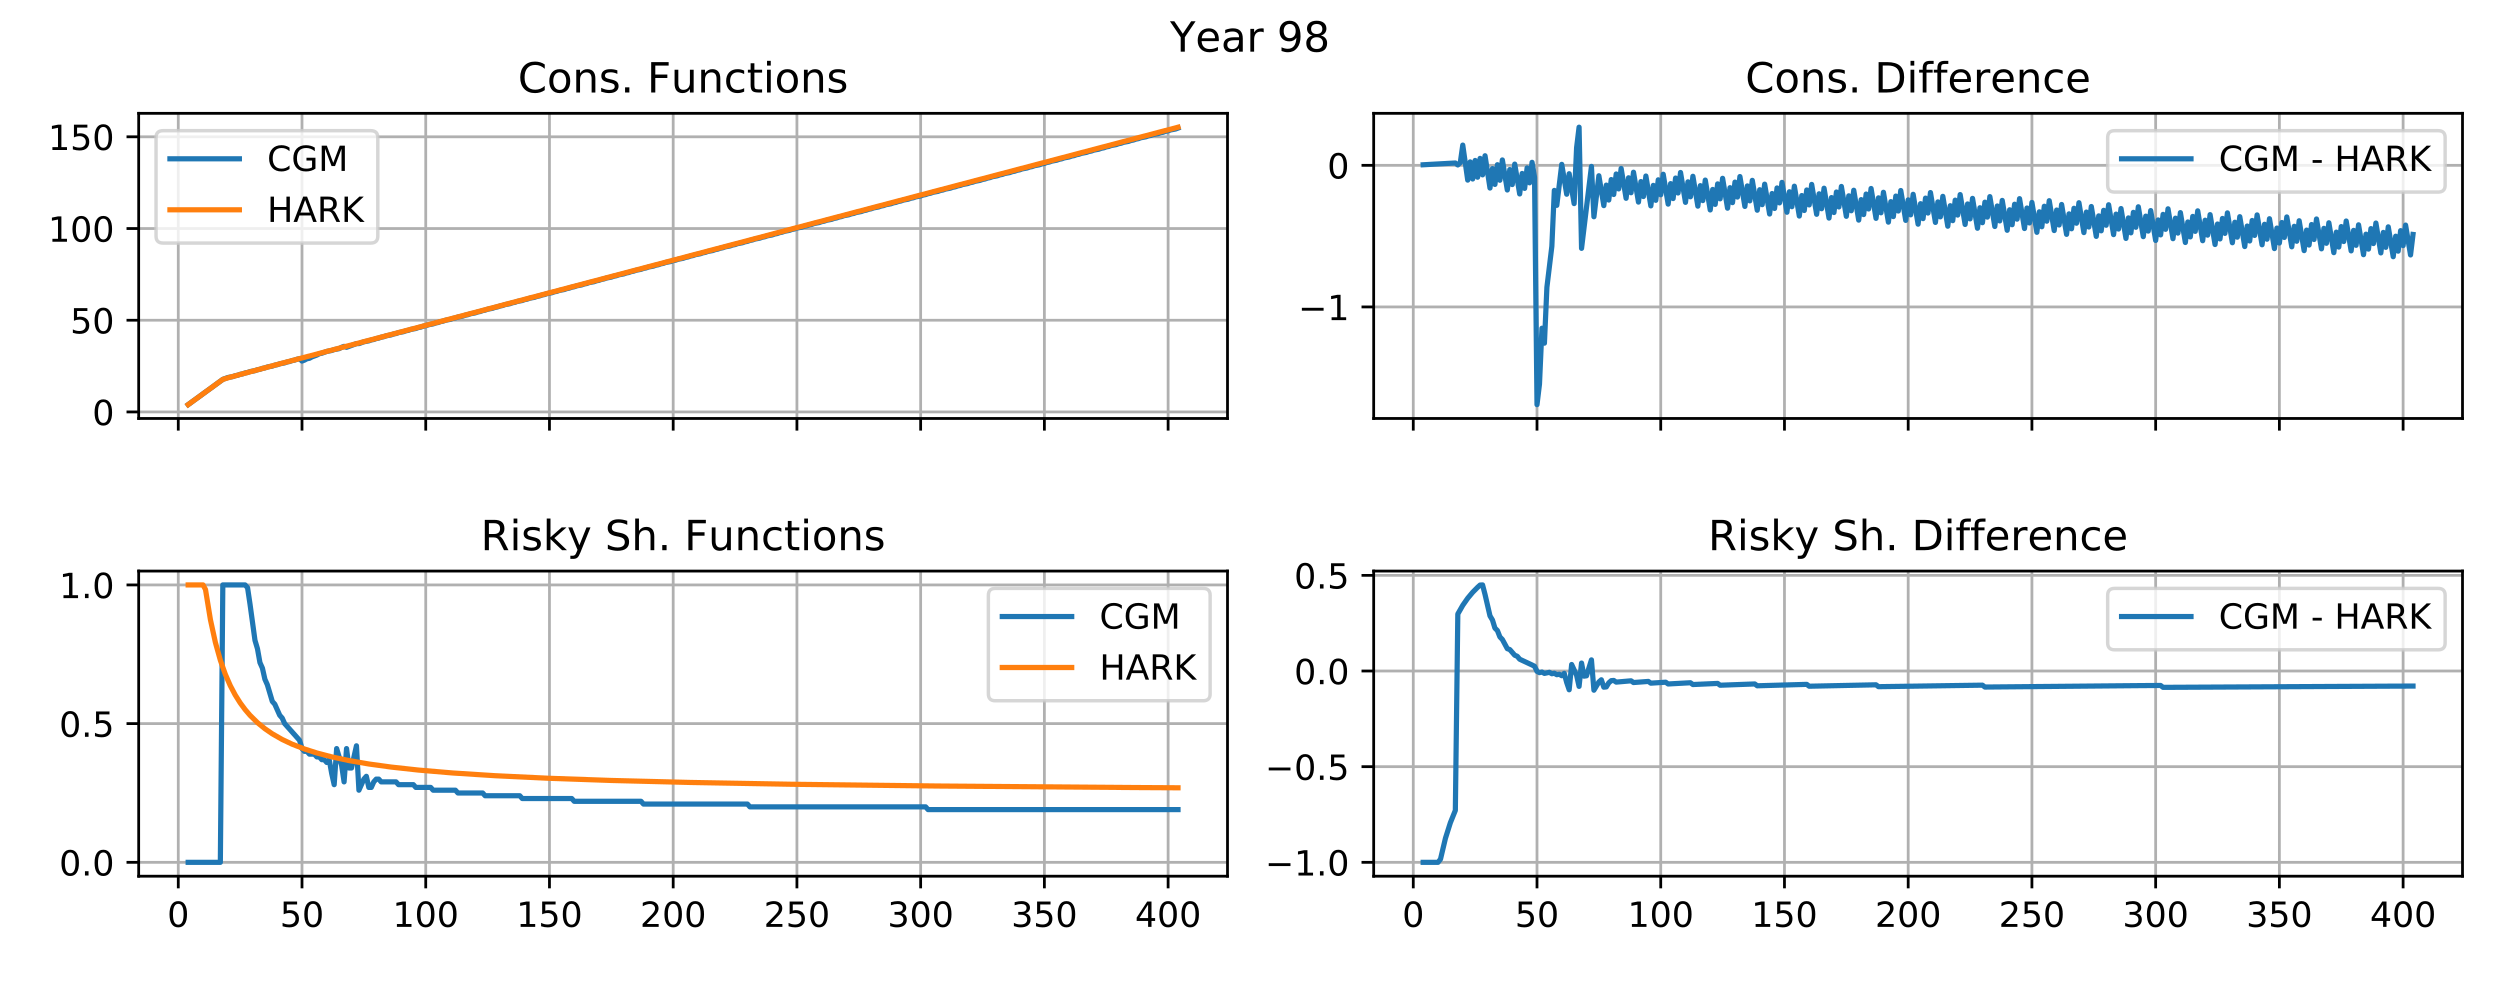<?xml version="1.0" encoding="utf-8" standalone="no"?>
<!DOCTYPE svg PUBLIC "-//W3C//DTD SVG 1.1//EN"
  "http://www.w3.org/Graphics/SVG/1.1/DTD/svg11.dtd">
<!-- Created with matplotlib (https://matplotlib.org/) -->
<svg height="288pt" version="1.1" viewBox="0 0 720 288" width="720pt" xmlns="http://www.w3.org/2000/svg" xmlns:xlink="http://www.w3.org/1999/xlink">
 <defs>
  <style type="text/css">
*{stroke-linecap:butt;stroke-linejoin:round;}
  </style>
 </defs>
 <g id="figure_1">
  <g id="patch_1">
   <path d="M 0 288 
L 720 288 
L 720 0 
L 0 0 
z
" style="fill:#ffffff;"/>
  </g>
  <g id="axes_1">
   <g id="patch_2">
    <path d="M 39.94 120.522 
L 353.52 120.522 
L 353.52 32.64 
L 39.94 32.64 
z
" style="fill:#ffffff;"/>
   </g>
   <g id="matplotlib.axis_1">
    <g id="xtick_1">
     <g id="line2d_1">
      <path clip-path="url(#pbc82ce621e)" d="M 51.343 120.522 
L 51.343 32.64 
" style="fill:none;stroke:#b0b0b0;stroke-linecap:square;stroke-width:0.8;"/>
     </g>
     <g id="line2d_2">
      <defs>
       <path d="M 0 0 
L 0 3.5 
" id="m958c9120a3" style="stroke:#000000;stroke-width:0.8;"/>
      </defs>
      <g>
       <use style="stroke:#000000;stroke-width:0.8;" x="51.343" xlink:href="#m958c9120a3" y="120.522"/>
      </g>
     </g>
    </g>
    <g id="xtick_2">
     <g id="line2d_3">
      <path clip-path="url(#pbc82ce621e)" d="M 86.977 120.522 
L 86.977 32.64 
" style="fill:none;stroke:#b0b0b0;stroke-linecap:square;stroke-width:0.8;"/>
     </g>
     <g id="line2d_4">
      <g>
       <use style="stroke:#000000;stroke-width:0.8;" x="86.977" xlink:href="#m958c9120a3" y="120.522"/>
      </g>
     </g>
    </g>
    <g id="xtick_3">
     <g id="line2d_5">
      <path clip-path="url(#pbc82ce621e)" d="M 122.611 120.522 
L 122.611 32.64 
" style="fill:none;stroke:#b0b0b0;stroke-linecap:square;stroke-width:0.8;"/>
     </g>
     <g id="line2d_6">
      <g>
       <use style="stroke:#000000;stroke-width:0.8;" x="122.611" xlink:href="#m958c9120a3" y="120.522"/>
      </g>
     </g>
    </g>
    <g id="xtick_4">
     <g id="line2d_7">
      <path clip-path="url(#pbc82ce621e)" d="M 158.245 120.522 
L 158.245 32.64 
" style="fill:none;stroke:#b0b0b0;stroke-linecap:square;stroke-width:0.8;"/>
     </g>
     <g id="line2d_8">
      <g>
       <use style="stroke:#000000;stroke-width:0.8;" x="158.245" xlink:href="#m958c9120a3" y="120.522"/>
      </g>
     </g>
    </g>
    <g id="xtick_5">
     <g id="line2d_9">
      <path clip-path="url(#pbc82ce621e)" d="M 193.879 120.522 
L 193.879 32.64 
" style="fill:none;stroke:#b0b0b0;stroke-linecap:square;stroke-width:0.8;"/>
     </g>
     <g id="line2d_10">
      <g>
       <use style="stroke:#000000;stroke-width:0.8;" x="193.879" xlink:href="#m958c9120a3" y="120.522"/>
      </g>
     </g>
    </g>
    <g id="xtick_6">
     <g id="line2d_11">
      <path clip-path="url(#pbc82ce621e)" d="M 229.513 120.522 
L 229.513 32.64 
" style="fill:none;stroke:#b0b0b0;stroke-linecap:square;stroke-width:0.8;"/>
     </g>
     <g id="line2d_12">
      <g>
       <use style="stroke:#000000;stroke-width:0.8;" x="229.513" xlink:href="#m958c9120a3" y="120.522"/>
      </g>
     </g>
    </g>
    <g id="xtick_7">
     <g id="line2d_13">
      <path clip-path="url(#pbc82ce621e)" d="M 265.147 120.522 
L 265.147 32.64 
" style="fill:none;stroke:#b0b0b0;stroke-linecap:square;stroke-width:0.8;"/>
     </g>
     <g id="line2d_14">
      <g>
       <use style="stroke:#000000;stroke-width:0.8;" x="265.147" xlink:href="#m958c9120a3" y="120.522"/>
      </g>
     </g>
    </g>
    <g id="xtick_8">
     <g id="line2d_15">
      <path clip-path="url(#pbc82ce621e)" d="M 300.782 120.522 
L 300.782 32.64 
" style="fill:none;stroke:#b0b0b0;stroke-linecap:square;stroke-width:0.8;"/>
     </g>
     <g id="line2d_16">
      <g>
       <use style="stroke:#000000;stroke-width:0.8;" x="300.782" xlink:href="#m958c9120a3" y="120.522"/>
      </g>
     </g>
    </g>
    <g id="xtick_9">
     <g id="line2d_17">
      <path clip-path="url(#pbc82ce621e)" d="M 336.416 120.522 
L 336.416 32.64 
" style="fill:none;stroke:#b0b0b0;stroke-linecap:square;stroke-width:0.8;"/>
     </g>
     <g id="line2d_18">
      <g>
       <use style="stroke:#000000;stroke-width:0.8;" x="336.416" xlink:href="#m958c9120a3" y="120.522"/>
      </g>
     </g>
    </g>
   </g>
   <g id="matplotlib.axis_2">
    <g id="ytick_1">
     <g id="line2d_19">
      <path clip-path="url(#pbc82ce621e)" d="M 39.94 118.638 
L 353.52 118.638 
" style="fill:none;stroke:#b0b0b0;stroke-linecap:square;stroke-width:0.8;"/>
     </g>
     <g id="line2d_20">
      <defs>
       <path d="M 0 0 
L -3.5 0 
" id="m5415de7722" style="stroke:#000000;stroke-width:0.8;"/>
      </defs>
      <g>
       <use style="stroke:#000000;stroke-width:0.8;" x="39.94" xlink:href="#m5415de7722" y="118.638"/>
      </g>
     </g>
     <g id="text_1">
      <!-- 0 -->
      <defs>
       <path d="M 31.781 66.406 
Q 24.172 66.406 20.328 58.906 
Q 16.5 51.422 16.5 36.375 
Q 16.5 21.391 20.328 13.891 
Q 24.172 6.391 31.781 6.391 
Q 39.453 6.391 43.281 13.891 
Q 47.125 21.391 47.125 36.375 
Q 47.125 51.422 43.281 58.906 
Q 39.453 66.406 31.781 66.406 
z
M 31.781 74.219 
Q 44.047 74.219 50.516 64.516 
Q 56.984 54.828 56.984 36.375 
Q 56.984 17.969 50.516 8.266 
Q 44.047 -1.422 31.781 -1.422 
Q 19.531 -1.422 13.062 8.266 
Q 6.594 17.969 6.594 36.375 
Q 6.594 54.828 13.062 64.516 
Q 19.531 74.219 31.781 74.219 
z
" id="DejaVuSans-48"/>
      </defs>
      <g transform="translate(26.578 122.437)scale(0.1 -0.1)">
       <use xlink:href="#DejaVuSans-48"/>
      </g>
     </g>
    </g>
    <g id="ytick_2">
     <g id="line2d_21">
      <path clip-path="url(#pbc82ce621e)" d="M 39.94 92.226 
L 353.52 92.226 
" style="fill:none;stroke:#b0b0b0;stroke-linecap:square;stroke-width:0.8;"/>
     </g>
     <g id="line2d_22">
      <g>
       <use style="stroke:#000000;stroke-width:0.8;" x="39.94" xlink:href="#m5415de7722" y="92.226"/>
      </g>
     </g>
     <g id="text_2">
      <!-- 50 -->
      <defs>
       <path d="M 10.797 72.906 
L 49.516 72.906 
L 49.516 64.594 
L 19.828 64.594 
L 19.828 46.734 
Q 21.969 47.469 24.109 47.828 
Q 26.266 48.188 28.422 48.188 
Q 40.625 48.188 47.75 41.5 
Q 54.891 34.812 54.891 23.391 
Q 54.891 11.625 47.562 5.094 
Q 40.234 -1.422 26.906 -1.422 
Q 22.312 -1.422 17.547 -0.641 
Q 12.797 0.141 7.719 1.703 
L 7.719 11.625 
Q 12.109 9.234 16.797 8.062 
Q 21.484 6.891 26.703 6.891 
Q 35.156 6.891 40.078 11.328 
Q 45.016 15.766 45.016 23.391 
Q 45.016 31 40.078 35.438 
Q 35.156 39.891 26.703 39.891 
Q 22.75 39.891 18.812 39.016 
Q 14.891 38.141 10.797 36.281 
z
" id="DejaVuSans-53"/>
      </defs>
      <g transform="translate(20.215 96.025)scale(0.1 -0.1)">
       <use xlink:href="#DejaVuSans-53"/>
       <use x="63.623" xlink:href="#DejaVuSans-48"/>
      </g>
     </g>
    </g>
    <g id="ytick_3">
     <g id="line2d_23">
      <path clip-path="url(#pbc82ce621e)" d="M 39.94 65.814 
L 353.52 65.814 
" style="fill:none;stroke:#b0b0b0;stroke-linecap:square;stroke-width:0.8;"/>
     </g>
     <g id="line2d_24">
      <g>
       <use style="stroke:#000000;stroke-width:0.8;" x="39.94" xlink:href="#m5415de7722" y="65.814"/>
      </g>
     </g>
     <g id="text_3">
      <!-- 100 -->
      <defs>
       <path d="M 12.406 8.297 
L 28.516 8.297 
L 28.516 63.922 
L 10.984 60.406 
L 10.984 69.391 
L 28.422 72.906 
L 38.281 72.906 
L 38.281 8.297 
L 54.391 8.297 
L 54.391 0 
L 12.406 0 
z
" id="DejaVuSans-49"/>
      </defs>
      <g transform="translate(13.852 69.613)scale(0.1 -0.1)">
       <use xlink:href="#DejaVuSans-49"/>
       <use x="63.623" xlink:href="#DejaVuSans-48"/>
       <use x="127.246" xlink:href="#DejaVuSans-48"/>
      </g>
     </g>
    </g>
    <g id="ytick_4">
     <g id="line2d_25">
      <path clip-path="url(#pbc82ce621e)" d="M 39.94 39.402 
L 353.52 39.402 
" style="fill:none;stroke:#b0b0b0;stroke-linecap:square;stroke-width:0.8;"/>
     </g>
     <g id="line2d_26">
      <g>
       <use style="stroke:#000000;stroke-width:0.8;" x="39.94" xlink:href="#m5415de7722" y="39.402"/>
      </g>
     </g>
     <g id="text_4">
      <!-- 150 -->
      <g transform="translate(13.852 43.201)scale(0.1 -0.1)">
       <use xlink:href="#DejaVuSans-49"/>
       <use x="63.623" xlink:href="#DejaVuSans-53"/>
       <use x="127.246" xlink:href="#DejaVuSans-48"/>
      </g>
     </g>
    </g>
   </g>
   <g id="line2d_27">
    <path clip-path="url(#pbc82ce621e)" d="M 54.194 116.525 
L 64.171 109.262 
L 65.597 108.733 
L 67.022 108.469 
L 67.735 108.205 
L 68.447 108.073 
L 69.16 107.809 
L 69.873 107.677 
L 70.585 107.413 
L 71.298 107.281 
L 72.011 107.017 
L 73.436 106.752 
L 74.149 106.488 
L 74.861 106.356 
L 75.574 106.092 
L 76.287 105.96 
L 76.999 105.696 
L 78.425 105.432 
L 79.138 105.168 
L 79.85 105.036 
L 80.563 104.772 
L 81.988 104.507 
L 82.701 104.243 
L 83.414 104.111 
L 84.126 103.847 
L 84.839 103.715 
L 85.552 103.451 
L 86.264 103.319 
L 86.977 103.979 
L 87.69 103.715 
L 88.402 103.319 
L 89.115 103.187 
L 89.828 102.791 
L 91.253 102.262 
L 91.966 101.866 
L 92.678 101.734 
L 94.104 101.206 
L 95.529 100.942 
L 96.242 100.678 
L 97.667 100.414 
L 98.38 100.017 
L 99.093 99.753 
L 99.805 100.017 
L 102.656 98.961 
L 103.369 98.961 
L 104.794 98.433 
L 106.219 98.169 
L 106.932 97.904 
L 107.645 97.772 
L 108.357 97.508 
L 109.07 97.376 
L 109.783 97.112 
L 110.496 96.98 
L 111.208 96.716 
L 112.634 96.452 
L 113.346 96.188 
L 114.059 96.056 
L 114.772 95.791 
L 116.197 95.527 
L 116.91 95.263 
L 117.622 95.131 
L 118.335 94.867 
L 119.76 94.603 
L 120.473 94.339 
L 121.186 94.207 
L 121.898 93.943 
L 122.611 93.811 
L 123.324 93.546 
L 124.749 93.282 
L 125.462 93.018 
L 126.174 92.886 
L 126.887 92.622 
L 127.6 92.49 
L 128.313 92.226 
L 129.738 91.962 
L 130.451 91.698 
L 131.163 91.566 
L 131.876 91.301 
L 133.301 91.037 
L 134.014 90.773 
L 134.727 90.641 
L 135.439 90.377 
L 136.865 90.113 
L 137.577 89.849 
L 138.29 89.717 
L 139.003 89.453 
L 139.715 89.32 
L 140.428 89.056 
L 141.853 88.792 
L 142.566 88.528 
L 143.279 88.396 
L 143.992 88.132 
L 144.704 88 
L 145.417 87.736 
L 146.842 87.472 
L 147.555 87.208 
L 148.268 87.075 
L 148.98 86.811 
L 150.406 86.547 
L 151.118 86.283 
L 151.831 86.151 
L 152.544 85.887 
L 153.969 85.623 
L 154.682 85.359 
L 155.394 85.227 
L 156.107 84.962 
L 156.82 84.83 
L 157.532 84.566 
L 158.958 84.302 
L 159.671 84.038 
L 160.383 83.906 
L 161.096 83.642 
L 162.521 83.378 
L 163.234 83.114 
L 163.947 82.982 
L 164.659 82.717 
L 165.372 82.585 
L 166.085 82.321 
L 167.51 82.057 
L 168.223 81.793 
L 168.935 81.661 
L 169.648 81.397 
L 171.073 81.133 
L 171.786 80.869 
L 172.499 80.737 
L 173.212 80.472 
L 173.924 80.34 
L 174.637 80.076 
L 176.062 79.812 
L 176.775 79.548 
L 177.488 79.416 
L 178.2 79.152 
L 179.626 78.888 
L 180.338 78.624 
L 181.051 78.492 
L 181.764 78.227 
L 182.476 78.095 
L 183.189 77.831 
L 184.614 77.567 
L 185.327 77.303 
L 186.04 77.171 
L 186.752 76.907 
L 188.178 76.643 
L 188.891 76.379 
L 189.603 76.247 
L 190.316 75.982 
L 191.029 75.85 
L 191.741 75.586 
L 193.167 75.322 
L 193.879 75.058 
L 194.592 74.926 
L 195.305 74.662 
L 196.73 74.398 
L 197.443 74.134 
L 198.155 74.001 
L 198.868 73.737 
L 199.581 73.605 
L 200.293 73.341 
L 201.719 73.077 
L 202.431 72.813 
L 203.144 72.681 
L 203.857 72.417 
L 205.282 72.153 
L 205.995 71.889 
L 206.708 71.756 
L 207.42 71.492 
L 208.133 71.36 
L 208.846 71.096 
L 210.271 70.832 
L 210.984 70.568 
L 211.696 70.436 
L 212.409 70.172 
L 213.834 69.908 
L 214.547 69.643 
L 215.26 69.511 
L 215.972 69.247 
L 216.685 69.115 
L 217.398 68.851 
L 218.823 68.587 
L 219.536 68.323 
L 220.249 68.191 
L 220.961 67.927 
L 222.387 67.663 
L 223.099 67.398 
L 223.812 67.266 
L 224.525 67.002 
L 225.237 66.87 
L 225.95 66.606 
L 227.375 66.342 
L 228.088 66.078 
L 228.801 65.946 
L 229.513 65.682 
L 230.939 65.418 
L 231.651 65.153 
L 232.364 65.021 
L 233.077 64.757 
L 233.789 64.625 
L 234.502 64.361 
L 235.928 64.097 
L 236.64 63.833 
L 237.353 63.701 
L 238.066 63.437 
L 239.491 63.173 
L 240.204 62.908 
L 240.916 62.776 
L 241.629 62.512 
L 242.342 62.38 
L 243.054 62.116 
L 244.48 61.852 
L 245.192 61.588 
L 245.905 61.456 
L 246.618 61.192 
L 248.043 60.927 
L 248.756 60.663 
L 249.468 60.531 
L 250.181 60.267 
L 250.894 60.135 
L 251.607 59.871 
L 253.032 59.607 
L 253.745 59.343 
L 254.457 59.211 
L 255.17 58.947 
L 256.595 58.682 
L 257.308 58.418 
L 258.021 58.286 
L 258.733 58.022 
L 259.446 57.89 
L 260.159 57.626 
L 261.584 57.362 
L 262.297 57.098 
L 263.009 56.966 
L 263.722 56.702 
L 265.147 56.437 
L 265.86 56.173 
L 266.573 56.041 
L 267.286 55.777 
L 267.998 55.645 
L 268.711 55.381 
L 270.136 55.117 
L 270.849 54.853 
L 271.562 54.721 
L 272.274 54.457 
L 273.7 54.192 
L 274.412 53.928 
L 275.125 53.796 
L 275.838 53.532 
L 276.55 53.4 
L 277.263 53.136 
L 278.688 52.872 
L 279.401 52.608 
L 280.114 52.476 
L 280.826 52.211 
L 282.252 51.947 
L 282.964 51.683 
L 283.677 51.551 
L 284.39 51.287 
L 285.103 51.155 
L 285.815 50.891 
L 287.241 50.627 
L 287.953 50.363 
L 288.666 50.231 
L 289.379 49.966 
L 290.804 49.702 
L 291.517 49.438 
L 292.229 49.306 
L 292.942 49.042 
L 293.655 48.91 
L 294.367 48.646 
L 295.793 48.382 
L 296.505 48.118 
L 297.218 47.986 
L 297.931 47.721 
L 299.356 47.457 
L 300.069 47.193 
L 300.782 47.061 
L 301.494 46.797 
L 302.207 46.665 
L 302.92 46.401 
L 304.345 46.137 
L 305.058 45.873 
L 305.77 45.741 
L 306.483 45.476 
L 307.908 45.212 
L 308.621 44.948 
L 309.334 44.816 
L 310.046 44.552 
L 310.759 44.42 
L 311.472 44.156 
L 312.897 43.892 
L 313.61 43.628 
L 314.322 43.496 
L 315.035 43.231 
L 316.461 42.967 
L 317.173 42.703 
L 317.886 42.571 
L 318.599 42.307 
L 319.311 42.175 
L 320.024 41.911 
L 321.449 41.647 
L 322.162 41.383 
L 322.875 41.25 
L 323.587 40.986 
L 325.013 40.722 
L 325.725 40.458 
L 326.438 40.326 
L 327.151 40.062 
L 327.863 39.93 
L 328.576 39.666 
L 330.002 39.402 
L 330.714 39.138 
L 331.427 39.005 
L 332.14 38.741 
L 333.565 38.477 
L 334.278 38.213 
L 334.99 38.081 
L 335.703 37.817 
L 336.416 37.685 
L 337.128 37.421 
L 338.554 37.157 
L 339.266 36.892 
L 339.266 36.892 
" style="fill:none;stroke:#1f77b4;stroke-linecap:square;stroke-width:1.5;"/>
   </g>
   <g id="line2d_28">
    <path clip-path="url(#pbc82ce621e)" d="M 54.194 116.527 
L 64.171 109.263 
L 66.309 108.611 
L 81.276 104.588 
L 339.266 36.635 
L 339.266 36.635 
" style="fill:none;stroke:#ff7f0e;stroke-linecap:square;stroke-width:1.5;"/>
   </g>
   <g id="patch_3">
    <path d="M 39.94 120.522 
L 39.94 32.64 
" style="fill:none;stroke:#000000;stroke-linecap:square;stroke-linejoin:miter;stroke-width:0.8;"/>
   </g>
   <g id="patch_4">
    <path d="M 353.52 120.522 
L 353.52 32.64 
" style="fill:none;stroke:#000000;stroke-linecap:square;stroke-linejoin:miter;stroke-width:0.8;"/>
   </g>
   <g id="patch_5">
    <path d="M 39.94 120.522 
L 353.52 120.522 
" style="fill:none;stroke:#000000;stroke-linecap:square;stroke-linejoin:miter;stroke-width:0.8;"/>
   </g>
   <g id="patch_6">
    <path d="M 39.94 32.64 
L 353.52 32.64 
" style="fill:none;stroke:#000000;stroke-linecap:square;stroke-linejoin:miter;stroke-width:0.8;"/>
   </g>
   <g id="text_5">
    <!-- Cons. Functions -->
    <defs>
     <path d="M 64.406 67.281 
L 64.406 56.891 
Q 59.422 61.531 53.781 63.812 
Q 48.141 66.109 41.797 66.109 
Q 29.297 66.109 22.656 58.469 
Q 16.016 50.828 16.016 36.375 
Q 16.016 21.969 22.656 14.328 
Q 29.297 6.688 41.797 6.688 
Q 48.141 6.688 53.781 8.984 
Q 59.422 11.281 64.406 15.922 
L 64.406 5.609 
Q 59.234 2.094 53.438 0.328 
Q 47.656 -1.422 41.219 -1.422 
Q 24.656 -1.422 15.125 8.703 
Q 5.609 18.844 5.609 36.375 
Q 5.609 53.953 15.125 64.078 
Q 24.656 74.219 41.219 74.219 
Q 47.75 74.219 53.531 72.484 
Q 59.328 70.75 64.406 67.281 
z
" id="DejaVuSans-67"/>
     <path d="M 30.609 48.391 
Q 23.391 48.391 19.188 42.75 
Q 14.984 37.109 14.984 27.297 
Q 14.984 17.484 19.156 11.844 
Q 23.344 6.203 30.609 6.203 
Q 37.797 6.203 41.984 11.859 
Q 46.188 17.531 46.188 27.297 
Q 46.188 37.016 41.984 42.703 
Q 37.797 48.391 30.609 48.391 
z
M 30.609 56 
Q 42.328 56 49.016 48.375 
Q 55.719 40.766 55.719 27.297 
Q 55.719 13.875 49.016 6.219 
Q 42.328 -1.422 30.609 -1.422 
Q 18.844 -1.422 12.172 6.219 
Q 5.516 13.875 5.516 27.297 
Q 5.516 40.766 12.172 48.375 
Q 18.844 56 30.609 56 
z
" id="DejaVuSans-111"/>
     <path d="M 54.891 33.016 
L 54.891 0 
L 45.906 0 
L 45.906 32.719 
Q 45.906 40.484 42.875 44.328 
Q 39.844 48.188 33.797 48.188 
Q 26.516 48.188 22.312 43.547 
Q 18.109 38.922 18.109 30.906 
L 18.109 0 
L 9.078 0 
L 9.078 54.688 
L 18.109 54.688 
L 18.109 46.188 
Q 21.344 51.125 25.703 53.562 
Q 30.078 56 35.797 56 
Q 45.219 56 50.047 50.172 
Q 54.891 44.344 54.891 33.016 
z
" id="DejaVuSans-110"/>
     <path d="M 44.281 53.078 
L 44.281 44.578 
Q 40.484 46.531 36.375 47.5 
Q 32.281 48.484 27.875 48.484 
Q 21.188 48.484 17.844 46.438 
Q 14.5 44.391 14.5 40.281 
Q 14.5 37.156 16.891 35.375 
Q 19.281 33.594 26.516 31.984 
L 29.594 31.297 
Q 39.156 29.25 43.188 25.516 
Q 47.219 21.781 47.219 15.094 
Q 47.219 7.469 41.188 3.016 
Q 35.156 -1.422 24.609 -1.422 
Q 20.219 -1.422 15.453 -0.562 
Q 10.688 0.297 5.422 2 
L 5.422 11.281 
Q 10.406 8.688 15.234 7.391 
Q 20.062 6.109 24.812 6.109 
Q 31.156 6.109 34.562 8.281 
Q 37.984 10.453 37.984 14.406 
Q 37.984 18.062 35.516 20.016 
Q 33.062 21.969 24.703 23.781 
L 21.578 24.516 
Q 13.234 26.266 9.516 29.906 
Q 5.812 33.547 5.812 39.891 
Q 5.812 47.609 11.281 51.797 
Q 16.75 56 26.812 56 
Q 31.781 56 36.172 55.266 
Q 40.578 54.547 44.281 53.078 
z
" id="DejaVuSans-115"/>
     <path d="M 10.688 12.406 
L 21 12.406 
L 21 0 
L 10.688 0 
z
" id="DejaVuSans-46"/>
     <path id="DejaVuSans-32"/>
     <path d="M 9.812 72.906 
L 51.703 72.906 
L 51.703 64.594 
L 19.672 64.594 
L 19.672 43.109 
L 48.578 43.109 
L 48.578 34.812 
L 19.672 34.812 
L 19.672 0 
L 9.812 0 
z
" id="DejaVuSans-70"/>
     <path d="M 8.5 21.578 
L 8.5 54.688 
L 17.484 54.688 
L 17.484 21.922 
Q 17.484 14.156 20.5 10.266 
Q 23.531 6.391 29.594 6.391 
Q 36.859 6.391 41.078 11.031 
Q 45.312 15.672 45.312 23.688 
L 45.312 54.688 
L 54.297 54.688 
L 54.297 0 
L 45.312 0 
L 45.312 8.406 
Q 42.047 3.422 37.719 1 
Q 33.406 -1.422 27.688 -1.422 
Q 18.266 -1.422 13.375 4.438 
Q 8.5 10.297 8.5 21.578 
z
M 31.109 56 
z
" id="DejaVuSans-117"/>
     <path d="M 48.781 52.594 
L 48.781 44.188 
Q 44.969 46.297 41.141 47.344 
Q 37.312 48.391 33.406 48.391 
Q 24.656 48.391 19.812 42.844 
Q 14.984 37.312 14.984 27.297 
Q 14.984 17.281 19.812 11.734 
Q 24.656 6.203 33.406 6.203 
Q 37.312 6.203 41.141 7.25 
Q 44.969 8.297 48.781 10.406 
L 48.781 2.094 
Q 45.016 0.344 40.984 -0.531 
Q 36.969 -1.422 32.422 -1.422 
Q 20.062 -1.422 12.781 6.344 
Q 5.516 14.109 5.516 27.297 
Q 5.516 40.672 12.859 48.328 
Q 20.219 56 33.016 56 
Q 37.156 56 41.109 55.141 
Q 45.062 54.297 48.781 52.594 
z
" id="DejaVuSans-99"/>
     <path d="M 18.312 70.219 
L 18.312 54.688 
L 36.812 54.688 
L 36.812 47.703 
L 18.312 47.703 
L 18.312 18.016 
Q 18.312 11.328 20.141 9.422 
Q 21.969 7.516 27.594 7.516 
L 36.812 7.516 
L 36.812 0 
L 27.594 0 
Q 17.188 0 13.234 3.875 
Q 9.281 7.766 9.281 18.016 
L 9.281 47.703 
L 2.688 47.703 
L 2.688 54.688 
L 9.281 54.688 
L 9.281 70.219 
z
" id="DejaVuSans-116"/>
     <path d="M 9.422 54.688 
L 18.406 54.688 
L 18.406 0 
L 9.422 0 
z
M 9.422 75.984 
L 18.406 75.984 
L 18.406 64.594 
L 9.422 64.594 
z
" id="DejaVuSans-105"/>
    </defs>
    <g transform="translate(149.158 26.64)scale(0.12 -0.12)">
     <use xlink:href="#DejaVuSans-67"/>
     <use x="69.824" xlink:href="#DejaVuSans-111"/>
     <use x="131.006" xlink:href="#DejaVuSans-110"/>
     <use x="194.385" xlink:href="#DejaVuSans-115"/>
     <use x="246.484" xlink:href="#DejaVuSans-46"/>
     <use x="278.271" xlink:href="#DejaVuSans-32"/>
     <use x="310.059" xlink:href="#DejaVuSans-70"/>
     <use x="367.5" xlink:href="#DejaVuSans-117"/>
     <use x="430.879" xlink:href="#DejaVuSans-110"/>
     <use x="494.258" xlink:href="#DejaVuSans-99"/>
     <use x="549.238" xlink:href="#DejaVuSans-116"/>
     <use x="588.447" xlink:href="#DejaVuSans-105"/>
     <use x="616.23" xlink:href="#DejaVuSans-111"/>
     <use x="677.412" xlink:href="#DejaVuSans-110"/>
     <use x="740.791" xlink:href="#DejaVuSans-115"/>
    </g>
   </g>
   <g id="legend_1">
    <g id="patch_7">
     <path d="M 46.94 69.996 
L 106.807 69.996 
Q 108.807 69.996 108.807 67.996 
L 108.807 39.64 
Q 108.807 37.64 106.807 37.64 
L 46.94 37.64 
Q 44.94 37.64 44.94 39.64 
L 44.94 67.996 
Q 44.94 69.996 46.94 69.996 
z
" style="fill:#ffffff;opacity:0.8;stroke:#cccccc;stroke-linejoin:miter;"/>
    </g>
    <g id="line2d_29">
     <path d="M 48.94 45.738 
L 68.94 45.738 
" style="fill:none;stroke:#1f77b4;stroke-linecap:square;stroke-width:1.5;"/>
    </g>
    <g id="line2d_30"/>
    <g id="text_6">
     <!-- CGM -->
     <defs>
      <path d="M 59.516 10.406 
L 59.516 29.984 
L 43.406 29.984 
L 43.406 38.094 
L 69.281 38.094 
L 69.281 6.781 
Q 63.578 2.734 56.688 0.656 
Q 49.812 -1.422 42 -1.422 
Q 24.906 -1.422 15.25 8.562 
Q 5.609 18.562 5.609 36.375 
Q 5.609 54.25 15.25 64.234 
Q 24.906 74.219 42 74.219 
Q 49.125 74.219 55.547 72.453 
Q 61.969 70.703 67.391 67.281 
L 67.391 56.781 
Q 61.922 61.422 55.766 63.766 
Q 49.609 66.109 42.828 66.109 
Q 29.438 66.109 22.719 58.641 
Q 16.016 51.172 16.016 36.375 
Q 16.016 21.625 22.719 14.156 
Q 29.438 6.688 42.828 6.688 
Q 48.047 6.688 52.141 7.594 
Q 56.25 8.5 59.516 10.406 
z
" id="DejaVuSans-71"/>
      <path d="M 9.812 72.906 
L 24.516 72.906 
L 43.109 23.297 
L 61.812 72.906 
L 76.516 72.906 
L 76.516 0 
L 66.891 0 
L 66.891 64.016 
L 48.094 14.016 
L 38.188 14.016 
L 19.391 64.016 
L 19.391 0 
L 9.812 0 
z
" id="DejaVuSans-77"/>
     </defs>
     <g transform="translate(76.94 49.238)scale(0.1 -0.1)">
      <use xlink:href="#DejaVuSans-67"/>
      <use x="69.824" xlink:href="#DejaVuSans-71"/>
      <use x="147.314" xlink:href="#DejaVuSans-77"/>
     </g>
    </g>
    <g id="line2d_31">
     <path d="M 48.94 60.417 
L 68.94 60.417 
" style="fill:none;stroke:#ff7f0e;stroke-linecap:square;stroke-width:1.5;"/>
    </g>
    <g id="line2d_32"/>
    <g id="text_7">
     <!-- HARK -->
     <defs>
      <path d="M 9.812 72.906 
L 19.672 72.906 
L 19.672 43.016 
L 55.516 43.016 
L 55.516 72.906 
L 65.375 72.906 
L 65.375 0 
L 55.516 0 
L 55.516 34.719 
L 19.672 34.719 
L 19.672 0 
L 9.812 0 
z
" id="DejaVuSans-72"/>
      <path d="M 34.188 63.188 
L 20.797 26.906 
L 47.609 26.906 
z
M 28.609 72.906 
L 39.797 72.906 
L 67.578 0 
L 57.328 0 
L 50.688 18.703 
L 17.828 18.703 
L 11.188 0 
L 0.781 0 
z
" id="DejaVuSans-65"/>
      <path d="M 44.391 34.188 
Q 47.562 33.109 50.562 29.594 
Q 53.562 26.078 56.594 19.922 
L 66.609 0 
L 56 0 
L 46.688 18.703 
Q 43.062 26.031 39.672 28.422 
Q 36.281 30.812 30.422 30.812 
L 19.672 30.812 
L 19.672 0 
L 9.812 0 
L 9.812 72.906 
L 32.078 72.906 
Q 44.578 72.906 50.734 67.672 
Q 56.891 62.453 56.891 51.906 
Q 56.891 45.016 53.688 40.469 
Q 50.484 35.938 44.391 34.188 
z
M 19.672 64.797 
L 19.672 38.922 
L 32.078 38.922 
Q 39.203 38.922 42.844 42.219 
Q 46.484 45.516 46.484 51.906 
Q 46.484 58.297 42.844 61.547 
Q 39.203 64.797 32.078 64.797 
z
" id="DejaVuSans-82"/>
      <path d="M 9.812 72.906 
L 19.672 72.906 
L 19.672 42.094 
L 52.391 72.906 
L 65.094 72.906 
L 28.906 38.922 
L 67.672 0 
L 54.688 0 
L 19.672 35.109 
L 19.672 0 
L 9.812 0 
z
" id="DejaVuSans-75"/>
     </defs>
     <g transform="translate(76.94 63.917)scale(0.1 -0.1)">
      <use xlink:href="#DejaVuSans-72"/>
      <use x="75.195" xlink:href="#DejaVuSans-65"/>
      <use x="143.604" xlink:href="#DejaVuSans-82"/>
      <use x="213.086" xlink:href="#DejaVuSans-75"/>
     </g>
    </g>
   </g>
  </g>
  <g id="axes_2">
   <g id="patch_8">
    <path d="M 395.62 120.522 
L 709.2 120.522 
L 709.2 32.64 
L 395.62 32.64 
z
" style="fill:#ffffff;"/>
   </g>
   <g id="matplotlib.axis_3">
    <g id="xtick_10">
     <g id="line2d_33">
      <path clip-path="url(#pdb296d01f7)" d="M 407.023 120.522 
L 407.023 32.64 
" style="fill:none;stroke:#b0b0b0;stroke-linecap:square;stroke-width:0.8;"/>
     </g>
     <g id="line2d_34">
      <g>
       <use style="stroke:#000000;stroke-width:0.8;" x="407.023" xlink:href="#m958c9120a3" y="120.522"/>
      </g>
     </g>
    </g>
    <g id="xtick_11">
     <g id="line2d_35">
      <path clip-path="url(#pdb296d01f7)" d="M 442.657 120.522 
L 442.657 32.64 
" style="fill:none;stroke:#b0b0b0;stroke-linecap:square;stroke-width:0.8;"/>
     </g>
     <g id="line2d_36">
      <g>
       <use style="stroke:#000000;stroke-width:0.8;" x="442.657" xlink:href="#m958c9120a3" y="120.522"/>
      </g>
     </g>
    </g>
    <g id="xtick_12">
     <g id="line2d_37">
      <path clip-path="url(#pdb296d01f7)" d="M 478.291 120.522 
L 478.291 32.64 
" style="fill:none;stroke:#b0b0b0;stroke-linecap:square;stroke-width:0.8;"/>
     </g>
     <g id="line2d_38">
      <g>
       <use style="stroke:#000000;stroke-width:0.8;" x="478.291" xlink:href="#m958c9120a3" y="120.522"/>
      </g>
     </g>
    </g>
    <g id="xtick_13">
     <g id="line2d_39">
      <path clip-path="url(#pdb296d01f7)" d="M 513.925 120.522 
L 513.925 32.64 
" style="fill:none;stroke:#b0b0b0;stroke-linecap:square;stroke-width:0.8;"/>
     </g>
     <g id="line2d_40">
      <g>
       <use style="stroke:#000000;stroke-width:0.8;" x="513.925" xlink:href="#m958c9120a3" y="120.522"/>
      </g>
     </g>
    </g>
    <g id="xtick_14">
     <g id="line2d_41">
      <path clip-path="url(#pdb296d01f7)" d="M 549.559 120.522 
L 549.559 32.64 
" style="fill:none;stroke:#b0b0b0;stroke-linecap:square;stroke-width:0.8;"/>
     </g>
     <g id="line2d_42">
      <g>
       <use style="stroke:#000000;stroke-width:0.8;" x="549.559" xlink:href="#m958c9120a3" y="120.522"/>
      </g>
     </g>
    </g>
    <g id="xtick_15">
     <g id="line2d_43">
      <path clip-path="url(#pdb296d01f7)" d="M 585.193 120.522 
L 585.193 32.64 
" style="fill:none;stroke:#b0b0b0;stroke-linecap:square;stroke-width:0.8;"/>
     </g>
     <g id="line2d_44">
      <g>
       <use style="stroke:#000000;stroke-width:0.8;" x="585.193" xlink:href="#m958c9120a3" y="120.522"/>
      </g>
     </g>
    </g>
    <g id="xtick_16">
     <g id="line2d_45">
      <path clip-path="url(#pdb296d01f7)" d="M 620.827 120.522 
L 620.827 32.64 
" style="fill:none;stroke:#b0b0b0;stroke-linecap:square;stroke-width:0.8;"/>
     </g>
     <g id="line2d_46">
      <g>
       <use style="stroke:#000000;stroke-width:0.8;" x="620.827" xlink:href="#m958c9120a3" y="120.522"/>
      </g>
     </g>
    </g>
    <g id="xtick_17">
     <g id="line2d_47">
      <path clip-path="url(#pdb296d01f7)" d="M 656.462 120.522 
L 656.462 32.64 
" style="fill:none;stroke:#b0b0b0;stroke-linecap:square;stroke-width:0.8;"/>
     </g>
     <g id="line2d_48">
      <g>
       <use style="stroke:#000000;stroke-width:0.8;" x="656.462" xlink:href="#m958c9120a3" y="120.522"/>
      </g>
     </g>
    </g>
    <g id="xtick_18">
     <g id="line2d_49">
      <path clip-path="url(#pdb296d01f7)" d="M 692.096 120.522 
L 692.096 32.64 
" style="fill:none;stroke:#b0b0b0;stroke-linecap:square;stroke-width:0.8;"/>
     </g>
     <g id="line2d_50">
      <g>
       <use style="stroke:#000000;stroke-width:0.8;" x="692.096" xlink:href="#m958c9120a3" y="120.522"/>
      </g>
     </g>
    </g>
   </g>
   <g id="matplotlib.axis_4">
    <g id="ytick_5">
     <g id="line2d_51">
      <path clip-path="url(#pdb296d01f7)" d="M 395.62 88.398 
L 709.2 88.398 
" style="fill:none;stroke:#b0b0b0;stroke-linecap:square;stroke-width:0.8;"/>
     </g>
     <g id="line2d_52">
      <g>
       <use style="stroke:#000000;stroke-width:0.8;" x="395.62" xlink:href="#m5415de7722" y="88.398"/>
      </g>
     </g>
     <g id="text_8">
      <!-- −1 -->
      <defs>
       <path d="M 10.594 35.5 
L 73.188 35.5 
L 73.188 27.203 
L 10.594 27.203 
z
" id="DejaVuSans-8722"/>
      </defs>
      <g transform="translate(373.878 92.197)scale(0.1 -0.1)">
       <use xlink:href="#DejaVuSans-8722"/>
       <use x="83.789" xlink:href="#DejaVuSans-49"/>
      </g>
     </g>
    </g>
    <g id="ytick_6">
     <g id="line2d_53">
      <path clip-path="url(#pdb296d01f7)" d="M 395.62 47.612 
L 709.2 47.612 
" style="fill:none;stroke:#b0b0b0;stroke-linecap:square;stroke-width:0.8;"/>
     </g>
     <g id="line2d_54">
      <g>
       <use style="stroke:#000000;stroke-width:0.8;" x="395.62" xlink:href="#m5415de7722" y="47.612"/>
      </g>
     </g>
     <g id="text_9">
      <!-- 0 -->
      <g transform="translate(382.257 51.412)scale(0.1 -0.1)">
       <use xlink:href="#DejaVuSans-48"/>
      </g>
     </g>
    </g>
   </g>
   <g id="line2d_55">
    <path clip-path="url(#pdb296d01f7)" d="M 409.874 47.455 
L 419.139 46.942 
L 419.851 47.503 
L 420.564 46.83 
L 421.277 41.789 
L 422.702 51.869 
L 423.415 46.634 
L 424.127 51.546 
L 424.84 46.215 
L 425.553 51.036 
L 426.265 45.619 
L 426.978 50.357 
L 427.691 44.861 
L 429.116 54.154 
L 429.829 48.553 
L 430.541 53.109 
L 431.254 47.439 
L 431.967 51.912 
L 432.679 46.068 
L 434.105 54.714 
L 434.817 48.837 
L 435.53 53.154 
L 436.243 47.262 
L 437.668 55.857 
L 438.381 49.957 
L 439.094 54.255 
L 439.806 48.356 
L 440.519 52.653 
L 441.232 46.754 
L 441.944 51.051 
L 442.657 116.527 
L 443.37 110.628 
L 444.082 94.532 
L 444.795 98.83 
L 445.508 82.734 
L 446.933 70.936 
L 447.646 54.84 
L 448.358 59.137 
L 449.784 47.339 
L 451.209 55.934 
L 451.922 50.035 
L 453.347 58.629 
L 454.06 42.534 
L 454.773 36.635 
L 455.485 71.521 
L 458.336 47.925 
L 459.049 62.418 
L 460.474 50.62 
L 461.899 59.215 
L 462.612 53.316 
L 463.325 57.613 
L 464.037 51.714 
L 464.75 56.011 
L 465.463 50.112 
L 466.175 54.409 
L 466.888 48.51 
L 468.314 57.105 
L 469.026 51.206 
L 469.739 55.503 
L 470.452 49.604 
L 471.877 58.198 
L 472.59 52.299 
L 473.302 56.597 
L 474.015 50.698 
L 475.44 59.292 
L 476.153 53.393 
L 476.866 57.69 
L 477.578 51.791 
L 478.291 56.088 
L 479.004 50.189 
L 480.429 58.784 
L 481.142 52.885 
L 481.854 57.182 
L 482.567 51.283 
L 483.28 55.58 
L 483.993 49.681 
L 485.418 58.276 
L 486.131 52.377 
L 486.843 56.674 
L 487.556 50.775 
L 488.981 59.37 
L 489.694 53.47 
L 490.407 57.768 
L 491.119 51.869 
L 492.545 60.463 
L 493.257 54.564 
L 493.97 58.861 
L 494.683 52.962 
L 495.395 57.26 
L 496.108 51.36 
L 497.534 59.955 
L 498.246 54.056 
L 498.959 58.353 
L 499.672 52.454 
L 500.384 56.751 
L 501.097 50.852 
L 502.522 59.447 
L 503.235 53.548 
L 503.948 57.845 
L 504.66 51.946 
L 506.086 60.54 
L 506.798 54.641 
L 507.511 58.939 
L 508.224 53.04 
L 509.649 61.634 
L 510.362 55.735 
L 511.074 60.032 
L 511.787 54.133 
L 512.5 58.431 
L 513.212 52.531 
L 514.638 61.126 
L 515.351 55.227 
L 516.063 59.524 
L 516.776 53.625 
L 518.201 62.22 
L 518.914 56.321 
L 519.627 60.618 
L 520.339 54.719 
L 521.052 59.016 
L 521.765 53.117 
L 523.19 61.712 
L 523.903 55.812 
L 524.615 60.11 
L 525.328 54.211 
L 526.753 62.805 
L 527.466 56.906 
L 528.179 61.203 
L 528.891 55.304 
L 529.604 59.601 
L 530.317 53.702 
L 531.742 62.297 
L 532.455 56.398 
L 533.168 60.695 
L 533.88 54.796 
L 535.306 63.391 
L 536.018 57.491 
L 536.731 61.789 
L 537.444 55.89 
L 538.156 60.187 
L 538.869 54.288 
L 540.294 62.882 
L 541.007 56.983 
L 541.72 61.281 
L 542.432 55.382 
L 543.858 63.976 
L 544.571 58.077 
L 545.283 62.374 
L 545.996 56.475 
L 546.709 60.772 
L 547.421 54.873 
L 548.847 63.468 
L 549.559 57.569 
L 550.272 61.866 
L 550.985 55.967 
L 552.41 64.562 
L 553.123 58.663 
L 553.835 62.96 
L 554.548 57.061 
L 555.261 61.358 
L 555.973 55.459 
L 557.399 64.054 
L 558.111 58.154 
L 558.824 62.452 
L 559.537 56.553 
L 560.962 65.147 
L 561.675 59.248 
L 562.388 63.545 
L 563.1 57.646 
L 563.813 61.944 
L 564.526 56.044 
L 565.951 64.639 
L 566.664 58.74 
L 567.376 63.037 
L 568.089 57.138 
L 569.514 65.733 
L 570.227 59.834 
L 570.94 64.131 
L 571.652 58.232 
L 572.365 62.529 
L 573.078 56.63 
L 574.503 65.225 
L 575.216 59.325 
L 575.928 63.623 
L 576.641 57.724 
L 578.067 66.318 
L 578.779 60.419 
L 579.492 64.716 
L 580.205 58.817 
L 580.917 63.115 
L 581.63 57.215 
L 583.055 65.81 
L 583.768 59.911 
L 584.481 64.208 
L 585.193 58.309 
L 586.619 66.904 
L 587.331 61.005 
L 588.044 65.302 
L 588.757 59.403 
L 589.469 63.7 
L 590.182 57.801 
L 591.607 66.396 
L 592.32 60.496 
L 593.033 64.794 
L 593.746 58.895 
L 595.171 67.489 
L 595.884 61.59 
L 596.596 65.887 
L 597.309 59.988 
L 598.022 64.286 
L 598.734 58.386 
L 600.16 66.981 
L 600.872 61.082 
L 601.585 65.379 
L 602.298 59.48 
L 603.723 68.075 
L 604.436 62.176 
L 605.148 66.473 
L 605.861 60.574 
L 606.574 64.871 
L 607.287 58.972 
L 608.712 67.566 
L 609.425 61.667 
L 610.137 65.965 
L 610.85 60.066 
L 612.275 68.66 
L 612.988 62.761 
L 613.701 67.058 
L 614.413 61.159 
L 615.126 65.457 
L 615.839 59.557 
L 617.264 68.152 
L 617.977 62.253 
L 618.689 66.55 
L 619.402 60.651 
L 620.827 69.246 
L 621.54 63.347 
L 622.253 67.644 
L 622.966 61.745 
L 623.678 66.042 
L 624.391 60.143 
L 625.816 68.737 
L 626.529 62.838 
L 627.242 67.136 
L 627.954 61.237 
L 629.38 69.831 
L 630.092 63.932 
L 630.805 68.229 
L 631.518 62.33 
L 632.23 66.628 
L 632.943 60.728 
L 634.368 69.323 
L 635.081 63.424 
L 635.794 67.721 
L 636.506 61.822 
L 637.932 70.417 
L 638.644 64.518 
L 639.357 68.815 
L 640.07 62.916 
L 640.783 67.213 
L 641.495 61.314 
L 642.921 69.908 
L 643.633 64.009 
L 644.346 68.307 
L 645.059 62.408 
L 646.484 71.002 
L 647.197 65.103 
L 647.909 69.4 
L 648.622 63.501 
L 649.335 67.799 
L 650.047 61.899 
L 651.473 70.494 
L 652.185 64.595 
L 652.898 68.892 
L 653.611 62.993 
L 655.036 71.588 
L 655.749 65.689 
L 656.462 69.986 
L 657.174 64.087 
L 657.887 68.384 
L 658.6 62.485 
L 660.025 71.08 
L 660.738 65.18 
L 661.45 69.478 
L 662.163 63.579 
L 663.588 72.173 
L 664.301 66.274 
L 665.014 70.571 
L 665.726 64.672 
L 666.439 68.97 
L 667.152 63.07 
L 668.577 71.665 
L 669.29 65.766 
L 670.003 70.063 
L 670.715 64.164 
L 672.141 72.759 
L 672.853 66.86 
L 673.566 71.157 
L 674.279 65.258 
L 674.991 69.555 
L 675.704 63.656 
L 677.129 72.251 
L 677.842 66.351 
L 678.555 70.649 
L 679.267 64.75 
L 680.693 73.344 
L 681.405 67.445 
L 682.118 71.742 
L 682.831 65.843 
L 683.543 70.141 
L 684.256 64.241 
L 685.682 72.836 
L 686.394 66.937 
L 687.107 71.234 
L 687.82 65.335 
L 689.245 73.93 
L 689.958 68.031 
L 690.67 72.328 
L 691.383 66.429 
L 692.096 70.726 
L 692.808 64.827 
L 694.234 73.422 
L 694.946 67.522 
L 694.946 67.522 
" style="fill:none;stroke:#1f77b4;stroke-linecap:square;stroke-width:1.5;"/>
   </g>
   <g id="patch_9">
    <path d="M 395.62 120.522 
L 395.62 32.64 
" style="fill:none;stroke:#000000;stroke-linecap:square;stroke-linejoin:miter;stroke-width:0.8;"/>
   </g>
   <g id="patch_10">
    <path d="M 709.2 120.522 
L 709.2 32.64 
" style="fill:none;stroke:#000000;stroke-linecap:square;stroke-linejoin:miter;stroke-width:0.8;"/>
   </g>
   <g id="patch_11">
    <path d="M 395.62 120.522 
L 709.2 120.522 
" style="fill:none;stroke:#000000;stroke-linecap:square;stroke-linejoin:miter;stroke-width:0.8;"/>
   </g>
   <g id="patch_12">
    <path d="M 395.62 32.64 
L 709.2 32.64 
" style="fill:none;stroke:#000000;stroke-linecap:square;stroke-linejoin:miter;stroke-width:0.8;"/>
   </g>
   <g id="text_10">
    <!-- Cons. Difference -->
    <defs>
     <path d="M 19.672 64.797 
L 19.672 8.109 
L 31.594 8.109 
Q 46.688 8.109 53.688 14.938 
Q 60.688 21.781 60.688 36.531 
Q 60.688 51.172 53.688 57.984 
Q 46.688 64.797 31.594 64.797 
z
M 9.812 72.906 
L 30.078 72.906 
Q 51.266 72.906 61.172 64.094 
Q 71.094 55.281 71.094 36.531 
Q 71.094 17.672 61.125 8.828 
Q 51.172 0 30.078 0 
L 9.812 0 
z
" id="DejaVuSans-68"/>
     <path d="M 37.109 75.984 
L 37.109 68.5 
L 28.516 68.5 
Q 23.688 68.5 21.797 66.547 
Q 19.922 64.594 19.922 59.516 
L 19.922 54.688 
L 34.719 54.688 
L 34.719 47.703 
L 19.922 47.703 
L 19.922 0 
L 10.891 0 
L 10.891 47.703 
L 2.297 47.703 
L 2.297 54.688 
L 10.891 54.688 
L 10.891 58.5 
Q 10.891 67.625 15.141 71.797 
Q 19.391 75.984 28.609 75.984 
z
" id="DejaVuSans-102"/>
     <path d="M 56.203 29.594 
L 56.203 25.203 
L 14.891 25.203 
Q 15.484 15.922 20.484 11.062 
Q 25.484 6.203 34.422 6.203 
Q 39.594 6.203 44.453 7.469 
Q 49.312 8.734 54.109 11.281 
L 54.109 2.781 
Q 49.266 0.734 44.188 -0.344 
Q 39.109 -1.422 33.891 -1.422 
Q 20.797 -1.422 13.156 6.188 
Q 5.516 13.812 5.516 26.812 
Q 5.516 40.234 12.766 48.109 
Q 20.016 56 32.328 56 
Q 43.359 56 49.781 48.891 
Q 56.203 41.797 56.203 29.594 
z
M 47.219 32.234 
Q 47.125 39.594 43.094 43.984 
Q 39.062 48.391 32.422 48.391 
Q 24.906 48.391 20.391 44.141 
Q 15.875 39.891 15.188 32.172 
z
" id="DejaVuSans-101"/>
     <path d="M 41.109 46.297 
Q 39.594 47.172 37.812 47.578 
Q 36.031 48 33.891 48 
Q 26.266 48 22.188 43.047 
Q 18.109 38.094 18.109 28.812 
L 18.109 0 
L 9.078 0 
L 9.078 54.688 
L 18.109 54.688 
L 18.109 46.188 
Q 20.953 51.172 25.484 53.578 
Q 30.031 56 36.531 56 
Q 37.453 56 38.578 55.875 
Q 39.703 55.766 41.062 55.516 
z
" id="DejaVuSans-114"/>
    </defs>
    <g transform="translate(502.654 26.64)scale(0.12 -0.12)">
     <use xlink:href="#DejaVuSans-67"/>
     <use x="69.824" xlink:href="#DejaVuSans-111"/>
     <use x="131.006" xlink:href="#DejaVuSans-110"/>
     <use x="194.385" xlink:href="#DejaVuSans-115"/>
     <use x="246.484" xlink:href="#DejaVuSans-46"/>
     <use x="278.271" xlink:href="#DejaVuSans-32"/>
     <use x="310.059" xlink:href="#DejaVuSans-68"/>
     <use x="387.061" xlink:href="#DejaVuSans-105"/>
     <use x="414.844" xlink:href="#DejaVuSans-102"/>
     <use x="450.049" xlink:href="#DejaVuSans-102"/>
     <use x="485.254" xlink:href="#DejaVuSans-101"/>
     <use x="546.777" xlink:href="#DejaVuSans-114"/>
     <use x="587.859" xlink:href="#DejaVuSans-101"/>
     <use x="649.383" xlink:href="#DejaVuSans-110"/>
     <use x="712.762" xlink:href="#DejaVuSans-99"/>
     <use x="767.742" xlink:href="#DejaVuSans-101"/>
    </g>
   </g>
   <g id="legend_2">
    <g id="patch_13">
     <path d="M 609.009 55.318 
L 702.2 55.318 
Q 704.2 55.318 704.2 53.318 
L 704.2 39.64 
Q 704.2 37.64 702.2 37.64 
L 609.009 37.64 
Q 607.009 37.64 607.009 39.64 
L 607.009 53.318 
Q 607.009 55.318 609.009 55.318 
z
" style="fill:#ffffff;opacity:0.8;stroke:#cccccc;stroke-linejoin:miter;"/>
    </g>
    <g id="line2d_56">
     <path d="M 611.009 45.738 
L 631.009 45.738 
" style="fill:none;stroke:#1f77b4;stroke-linecap:square;stroke-width:1.5;"/>
    </g>
    <g id="line2d_57"/>
    <g id="text_11">
     <!-- CGM - HARK -->
     <defs>
      <path d="M 4.891 31.391 
L 31.203 31.391 
L 31.203 23.391 
L 4.891 23.391 
z
" id="DejaVuSans-45"/>
     </defs>
     <g transform="translate(639.009 49.238)scale(0.1 -0.1)">
      <use xlink:href="#DejaVuSans-67"/>
      <use x="69.824" xlink:href="#DejaVuSans-71"/>
      <use x="147.314" xlink:href="#DejaVuSans-77"/>
      <use x="233.594" xlink:href="#DejaVuSans-32"/>
      <use x="265.381" xlink:href="#DejaVuSans-45"/>
      <use x="301.465" xlink:href="#DejaVuSans-32"/>
      <use x="333.252" xlink:href="#DejaVuSans-72"/>
      <use x="408.447" xlink:href="#DejaVuSans-65"/>
      <use x="476.855" xlink:href="#DejaVuSans-82"/>
      <use x="546.338" xlink:href="#DejaVuSans-75"/>
     </g>
    </g>
   </g>
  </g>
  <g id="axes_3">
   <g id="patch_14">
    <path d="M 39.94 252.344 
L 353.52 252.344 
L 353.52 164.462 
L 39.94 164.462 
z
" style="fill:#ffffff;"/>
   </g>
   <g id="matplotlib.axis_5">
    <g id="xtick_19">
     <g id="line2d_58">
      <path clip-path="url(#p2ff9e97066)" d="M 51.343 252.344 
L 51.343 164.462 
" style="fill:none;stroke:#b0b0b0;stroke-linecap:square;stroke-width:0.8;"/>
     </g>
     <g id="line2d_59">
      <g>
       <use style="stroke:#000000;stroke-width:0.8;" x="51.343" xlink:href="#m958c9120a3" y="252.344"/>
      </g>
     </g>
     <g id="text_12">
      <!-- 0 -->
      <g transform="translate(48.162 266.942)scale(0.1 -0.1)">
       <use xlink:href="#DejaVuSans-48"/>
      </g>
     </g>
    </g>
    <g id="xtick_20">
     <g id="line2d_60">
      <path clip-path="url(#p2ff9e97066)" d="M 86.977 252.344 
L 86.977 164.462 
" style="fill:none;stroke:#b0b0b0;stroke-linecap:square;stroke-width:0.8;"/>
     </g>
     <g id="line2d_61">
      <g>
       <use style="stroke:#000000;stroke-width:0.8;" x="86.977" xlink:href="#m958c9120a3" y="252.344"/>
      </g>
     </g>
     <g id="text_13">
      <!-- 50 -->
      <g transform="translate(80.615 266.942)scale(0.1 -0.1)">
       <use xlink:href="#DejaVuSans-53"/>
       <use x="63.623" xlink:href="#DejaVuSans-48"/>
      </g>
     </g>
    </g>
    <g id="xtick_21">
     <g id="line2d_62">
      <path clip-path="url(#p2ff9e97066)" d="M 122.611 252.344 
L 122.611 164.462 
" style="fill:none;stroke:#b0b0b0;stroke-linecap:square;stroke-width:0.8;"/>
     </g>
     <g id="line2d_63">
      <g>
       <use style="stroke:#000000;stroke-width:0.8;" x="122.611" xlink:href="#m958c9120a3" y="252.344"/>
      </g>
     </g>
     <g id="text_14">
      <!-- 100 -->
      <g transform="translate(113.067 266.942)scale(0.1 -0.1)">
       <use xlink:href="#DejaVuSans-49"/>
       <use x="63.623" xlink:href="#DejaVuSans-48"/>
       <use x="127.246" xlink:href="#DejaVuSans-48"/>
      </g>
     </g>
    </g>
    <g id="xtick_22">
     <g id="line2d_64">
      <path clip-path="url(#p2ff9e97066)" d="M 158.245 252.344 
L 158.245 164.462 
" style="fill:none;stroke:#b0b0b0;stroke-linecap:square;stroke-width:0.8;"/>
     </g>
     <g id="line2d_65">
      <g>
       <use style="stroke:#000000;stroke-width:0.8;" x="158.245" xlink:href="#m958c9120a3" y="252.344"/>
      </g>
     </g>
     <g id="text_15">
      <!-- 150 -->
      <g transform="translate(148.701 266.942)scale(0.1 -0.1)">
       <use xlink:href="#DejaVuSans-49"/>
       <use x="63.623" xlink:href="#DejaVuSans-53"/>
       <use x="127.246" xlink:href="#DejaVuSans-48"/>
      </g>
     </g>
    </g>
    <g id="xtick_23">
     <g id="line2d_66">
      <path clip-path="url(#p2ff9e97066)" d="M 193.879 252.344 
L 193.879 164.462 
" style="fill:none;stroke:#b0b0b0;stroke-linecap:square;stroke-width:0.8;"/>
     </g>
     <g id="line2d_67">
      <g>
       <use style="stroke:#000000;stroke-width:0.8;" x="193.879" xlink:href="#m958c9120a3" y="252.344"/>
      </g>
     </g>
     <g id="text_16">
      <!-- 200 -->
      <defs>
       <path d="M 19.188 8.297 
L 53.609 8.297 
L 53.609 0 
L 7.328 0 
L 7.328 8.297 
Q 12.938 14.109 22.625 23.891 
Q 32.328 33.688 34.812 36.531 
Q 39.547 41.844 41.422 45.531 
Q 43.312 49.219 43.312 52.781 
Q 43.312 58.594 39.234 62.25 
Q 35.156 65.922 28.609 65.922 
Q 23.969 65.922 18.812 64.312 
Q 13.672 62.703 7.812 59.422 
L 7.812 69.391 
Q 13.766 71.781 18.938 73 
Q 24.125 74.219 28.422 74.219 
Q 39.75 74.219 46.484 68.547 
Q 53.219 62.891 53.219 53.422 
Q 53.219 48.922 51.531 44.891 
Q 49.859 40.875 45.406 35.406 
Q 44.188 33.984 37.641 27.219 
Q 31.109 20.453 19.188 8.297 
z
" id="DejaVuSans-50"/>
      </defs>
      <g transform="translate(184.336 266.942)scale(0.1 -0.1)">
       <use xlink:href="#DejaVuSans-50"/>
       <use x="63.623" xlink:href="#DejaVuSans-48"/>
       <use x="127.246" xlink:href="#DejaVuSans-48"/>
      </g>
     </g>
    </g>
    <g id="xtick_24">
     <g id="line2d_68">
      <path clip-path="url(#p2ff9e97066)" d="M 229.513 252.344 
L 229.513 164.462 
" style="fill:none;stroke:#b0b0b0;stroke-linecap:square;stroke-width:0.8;"/>
     </g>
     <g id="line2d_69">
      <g>
       <use style="stroke:#000000;stroke-width:0.8;" x="229.513" xlink:href="#m958c9120a3" y="252.344"/>
      </g>
     </g>
     <g id="text_17">
      <!-- 250 -->
      <g transform="translate(219.97 266.942)scale(0.1 -0.1)">
       <use xlink:href="#DejaVuSans-50"/>
       <use x="63.623" xlink:href="#DejaVuSans-53"/>
       <use x="127.246" xlink:href="#DejaVuSans-48"/>
      </g>
     </g>
    </g>
    <g id="xtick_25">
     <g id="line2d_70">
      <path clip-path="url(#p2ff9e97066)" d="M 265.147 252.344 
L 265.147 164.462 
" style="fill:none;stroke:#b0b0b0;stroke-linecap:square;stroke-width:0.8;"/>
     </g>
     <g id="line2d_71">
      <g>
       <use style="stroke:#000000;stroke-width:0.8;" x="265.147" xlink:href="#m958c9120a3" y="252.344"/>
      </g>
     </g>
     <g id="text_18">
      <!-- 300 -->
      <defs>
       <path d="M 40.578 39.312 
Q 47.656 37.797 51.625 33 
Q 55.609 28.219 55.609 21.188 
Q 55.609 10.406 48.188 4.484 
Q 40.766 -1.422 27.094 -1.422 
Q 22.516 -1.422 17.656 -0.516 
Q 12.797 0.391 7.625 2.203 
L 7.625 11.719 
Q 11.719 9.328 16.594 8.109 
Q 21.484 6.891 26.812 6.891 
Q 36.078 6.891 40.938 10.547 
Q 45.797 14.203 45.797 21.188 
Q 45.797 27.641 41.281 31.266 
Q 36.766 34.906 28.719 34.906 
L 20.219 34.906 
L 20.219 43.016 
L 29.109 43.016 
Q 36.375 43.016 40.234 45.922 
Q 44.094 48.828 44.094 54.297 
Q 44.094 59.906 40.109 62.906 
Q 36.141 65.922 28.719 65.922 
Q 24.656 65.922 20.016 65.031 
Q 15.375 64.156 9.812 62.312 
L 9.812 71.094 
Q 15.438 72.656 20.344 73.438 
Q 25.25 74.219 29.594 74.219 
Q 40.828 74.219 47.359 69.109 
Q 53.906 64.016 53.906 55.328 
Q 53.906 49.266 50.438 45.094 
Q 46.969 40.922 40.578 39.312 
z
" id="DejaVuSans-51"/>
      </defs>
      <g transform="translate(255.604 266.942)scale(0.1 -0.1)">
       <use xlink:href="#DejaVuSans-51"/>
       <use x="63.623" xlink:href="#DejaVuSans-48"/>
       <use x="127.246" xlink:href="#DejaVuSans-48"/>
      </g>
     </g>
    </g>
    <g id="xtick_26">
     <g id="line2d_72">
      <path clip-path="url(#p2ff9e97066)" d="M 300.782 252.344 
L 300.782 164.462 
" style="fill:none;stroke:#b0b0b0;stroke-linecap:square;stroke-width:0.8;"/>
     </g>
     <g id="line2d_73">
      <g>
       <use style="stroke:#000000;stroke-width:0.8;" x="300.782" xlink:href="#m958c9120a3" y="252.344"/>
      </g>
     </g>
     <g id="text_19">
      <!-- 350 -->
      <g transform="translate(291.238 266.942)scale(0.1 -0.1)">
       <use xlink:href="#DejaVuSans-51"/>
       <use x="63.623" xlink:href="#DejaVuSans-53"/>
       <use x="127.246" xlink:href="#DejaVuSans-48"/>
      </g>
     </g>
    </g>
    <g id="xtick_27">
     <g id="line2d_74">
      <path clip-path="url(#p2ff9e97066)" d="M 336.416 252.344 
L 336.416 164.462 
" style="fill:none;stroke:#b0b0b0;stroke-linecap:square;stroke-width:0.8;"/>
     </g>
     <g id="line2d_75">
      <g>
       <use style="stroke:#000000;stroke-width:0.8;" x="336.416" xlink:href="#m958c9120a3" y="252.344"/>
      </g>
     </g>
     <g id="text_20">
      <!-- 400 -->
      <defs>
       <path d="M 37.797 64.312 
L 12.891 25.391 
L 37.797 25.391 
z
M 35.203 72.906 
L 47.609 72.906 
L 47.609 25.391 
L 58.016 25.391 
L 58.016 17.188 
L 47.609 17.188 
L 47.609 0 
L 37.797 0 
L 37.797 17.188 
L 4.891 17.188 
L 4.891 26.703 
z
" id="DejaVuSans-52"/>
      </defs>
      <g transform="translate(326.872 266.942)scale(0.1 -0.1)">
       <use xlink:href="#DejaVuSans-52"/>
       <use x="63.623" xlink:href="#DejaVuSans-48"/>
       <use x="127.246" xlink:href="#DejaVuSans-48"/>
      </g>
     </g>
    </g>
   </g>
   <g id="matplotlib.axis_6">
    <g id="ytick_7">
     <g id="line2d_76">
      <path clip-path="url(#p2ff9e97066)" d="M 39.94 248.349 
L 353.52 248.349 
" style="fill:none;stroke:#b0b0b0;stroke-linecap:square;stroke-width:0.8;"/>
     </g>
     <g id="line2d_77">
      <g>
       <use style="stroke:#000000;stroke-width:0.8;" x="39.94" xlink:href="#m5415de7722" y="248.349"/>
      </g>
     </g>
     <g id="text_21">
      <!-- 0.0 -->
      <g transform="translate(17.037 252.149)scale(0.1 -0.1)">
       <use xlink:href="#DejaVuSans-48"/>
       <use x="63.623" xlink:href="#DejaVuSans-46"/>
       <use x="95.41" xlink:href="#DejaVuSans-48"/>
      </g>
     </g>
    </g>
    <g id="ytick_8">
     <g id="line2d_78">
      <path clip-path="url(#p2ff9e97066)" d="M 39.94 208.403 
L 353.52 208.403 
" style="fill:none;stroke:#b0b0b0;stroke-linecap:square;stroke-width:0.8;"/>
     </g>
     <g id="line2d_79">
      <g>
       <use style="stroke:#000000;stroke-width:0.8;" x="39.94" xlink:href="#m5415de7722" y="208.403"/>
      </g>
     </g>
     <g id="text_22">
      <!-- 0.5 -->
      <g transform="translate(17.037 212.202)scale(0.1 -0.1)">
       <use xlink:href="#DejaVuSans-48"/>
       <use x="63.623" xlink:href="#DejaVuSans-46"/>
       <use x="95.41" xlink:href="#DejaVuSans-53"/>
      </g>
     </g>
    </g>
    <g id="ytick_9">
     <g id="line2d_80">
      <path clip-path="url(#p2ff9e97066)" d="M 39.94 168.457 
L 353.52 168.457 
" style="fill:none;stroke:#b0b0b0;stroke-linecap:square;stroke-width:0.8;"/>
     </g>
     <g id="line2d_81">
      <g>
       <use style="stroke:#000000;stroke-width:0.8;" x="39.94" xlink:href="#m5415de7722" y="168.457"/>
      </g>
     </g>
     <g id="text_23">
      <!-- 1.0 -->
      <g transform="translate(17.037 172.256)scale(0.1 -0.1)">
       <use xlink:href="#DejaVuSans-49"/>
       <use x="63.623" xlink:href="#DejaVuSans-46"/>
       <use x="95.41" xlink:href="#DejaVuSans-48"/>
      </g>
     </g>
    </g>
   </g>
   <g id="line2d_82">
    <path clip-path="url(#p2ff9e97066)" d="M 54.194 248.349 
L 63.459 248.349 
L 64.171 168.457 
L 70.585 168.457 
L 71.298 169.256 
L 72.011 174.049 
L 73.436 184.435 
L 74.149 186.832 
L 74.861 190.827 
L 75.574 192.425 
L 76.287 195.62 
L 76.999 197.218 
L 78.425 202.012 
L 79.138 202.811 
L 80.563 206.006 
L 81.276 206.805 
L 81.988 208.403 
L 86.264 213.197 
L 86.977 215.594 
L 87.69 216.392 
L 88.402 216.392 
L 89.115 217.191 
L 90.54 217.191 
L 91.253 217.99 
L 91.966 217.99 
L 92.678 218.789 
L 93.391 218.789 
L 94.104 219.588 
L 94.817 218.789 
L 95.529 222.784 
L 96.242 225.98 
L 96.955 215.594 
L 98.38 220.387 
L 99.093 225.181 
L 99.805 215.594 
L 100.518 221.186 
L 101.231 221.186 
L 102.656 214.795 
L 103.369 227.577 
L 104.794 224.382 
L 105.507 223.583 
L 106.219 226.778 
L 106.932 226.778 
L 107.645 225.181 
L 108.357 224.382 
L 109.07 224.382 
L 109.783 225.181 
L 114.059 225.181 
L 114.772 225.98 
L 119.048 225.98 
L 119.76 226.778 
L 124.036 226.778 
L 124.749 227.577 
L 131.163 227.577 
L 131.876 228.376 
L 139.003 228.376 
L 139.715 229.175 
L 149.693 229.175 
L 150.406 229.974 
L 164.659 229.974 
L 165.372 230.773 
L 184.614 230.773 
L 185.327 231.572 
L 215.26 231.572 
L 215.972 232.371 
L 266.573 232.371 
L 267.286 233.17 
L 339.266 233.17 
L 339.266 233.17 
" style="fill:none;stroke:#1f77b4;stroke-linecap:square;stroke-width:1.5;"/>
   </g>
   <g id="line2d_83">
    <path clip-path="url(#p2ff9e97066)" d="M 54.194 168.457 
L 58.47 168.457 
L 59.182 169.774 
L 60.608 178.502 
L 62.033 185.025 
L 63.459 190.139 
L 64.884 194.177 
L 66.309 197.446 
L 67.735 200.147 
L 69.16 202.415 
L 70.585 204.346 
L 72.011 206.013 
L 74.149 208.121 
L 76.287 209.867 
L 78.425 211.338 
L 81.276 212.972 
L 84.126 214.323 
L 87.69 215.711 
L 91.253 216.854 
L 95.529 217.979 
L 100.518 219.047 
L 106.219 220.029 
L 112.634 220.914 
L 120.473 221.776 
L 130.451 222.624 
L 142.566 223.403 
L 158.245 224.15 
L 176.062 224.772 
L 198.868 225.348 
L 228.088 225.869 
L 270.136 226.372 
L 327.151 226.812 
L 339.266 226.884 
L 339.266 226.884 
" style="fill:none;stroke:#ff7f0e;stroke-linecap:square;stroke-width:1.5;"/>
   </g>
   <g id="patch_15">
    <path d="M 39.94 252.344 
L 39.94 164.462 
" style="fill:none;stroke:#000000;stroke-linecap:square;stroke-linejoin:miter;stroke-width:0.8;"/>
   </g>
   <g id="patch_16">
    <path d="M 353.52 252.344 
L 353.52 164.462 
" style="fill:none;stroke:#000000;stroke-linecap:square;stroke-linejoin:miter;stroke-width:0.8;"/>
   </g>
   <g id="patch_17">
    <path d="M 39.94 252.344 
L 353.52 252.344 
" style="fill:none;stroke:#000000;stroke-linecap:square;stroke-linejoin:miter;stroke-width:0.8;"/>
   </g>
   <g id="patch_18">
    <path d="M 39.94 164.462 
L 353.52 164.462 
" style="fill:none;stroke:#000000;stroke-linecap:square;stroke-linejoin:miter;stroke-width:0.8;"/>
   </g>
   <g id="text_24">
    <!-- Risky Sh. Functions -->
    <defs>
     <path d="M 9.078 75.984 
L 18.109 75.984 
L 18.109 31.109 
L 44.922 54.688 
L 56.391 54.688 
L 27.391 29.109 
L 57.625 0 
L 45.906 0 
L 18.109 26.703 
L 18.109 0 
L 9.078 0 
z
" id="DejaVuSans-107"/>
     <path d="M 32.172 -5.078 
Q 28.375 -14.844 24.75 -17.812 
Q 21.141 -20.797 15.094 -20.797 
L 7.906 -20.797 
L 7.906 -13.281 
L 13.188 -13.281 
Q 16.891 -13.281 18.938 -11.516 
Q 21 -9.766 23.484 -3.219 
L 25.094 0.875 
L 2.984 54.688 
L 12.5 54.688 
L 29.594 11.922 
L 46.688 54.688 
L 56.203 54.688 
z
" id="DejaVuSans-121"/>
     <path d="M 53.516 70.516 
L 53.516 60.891 
Q 47.906 63.578 42.922 64.891 
Q 37.938 66.219 33.297 66.219 
Q 25.25 66.219 20.875 63.094 
Q 16.5 59.969 16.5 54.203 
Q 16.5 49.359 19.406 46.891 
Q 22.312 44.438 30.422 42.922 
L 36.375 41.703 
Q 47.406 39.594 52.656 34.297 
Q 57.906 29 57.906 20.125 
Q 57.906 9.516 50.797 4.047 
Q 43.703 -1.422 29.984 -1.422 
Q 24.812 -1.422 18.969 -0.25 
Q 13.141 0.922 6.891 3.219 
L 6.891 13.375 
Q 12.891 10.016 18.656 8.297 
Q 24.422 6.594 29.984 6.594 
Q 38.422 6.594 43.016 9.906 
Q 47.609 13.234 47.609 19.391 
Q 47.609 24.75 44.312 27.781 
Q 41.016 30.812 33.5 32.328 
L 27.484 33.5 
Q 16.453 35.688 11.516 40.375 
Q 6.594 45.062 6.594 53.422 
Q 6.594 63.094 13.406 68.656 
Q 20.219 74.219 32.172 74.219 
Q 37.312 74.219 42.625 73.281 
Q 47.953 72.359 53.516 70.516 
z
" id="DejaVuSans-83"/>
     <path d="M 54.891 33.016 
L 54.891 0 
L 45.906 0 
L 45.906 32.719 
Q 45.906 40.484 42.875 44.328 
Q 39.844 48.188 33.797 48.188 
Q 26.516 48.188 22.312 43.547 
Q 18.109 38.922 18.109 30.906 
L 18.109 0 
L 9.078 0 
L 9.078 75.984 
L 18.109 75.984 
L 18.109 46.188 
Q 21.344 51.125 25.703 53.562 
Q 30.078 56 35.797 56 
Q 45.219 56 50.047 50.172 
Q 54.891 44.344 54.891 33.016 
z
" id="DejaVuSans-104"/>
    </defs>
    <g transform="translate(138.445 158.462)scale(0.12 -0.12)">
     <use xlink:href="#DejaVuSans-82"/>
     <use x="69.482" xlink:href="#DejaVuSans-105"/>
     <use x="97.266" xlink:href="#DejaVuSans-115"/>
     <use x="149.365" xlink:href="#DejaVuSans-107"/>
     <use x="207.229" xlink:href="#DejaVuSans-121"/>
     <use x="266.408" xlink:href="#DejaVuSans-32"/>
     <use x="298.195" xlink:href="#DejaVuSans-83"/>
     <use x="361.672" xlink:href="#DejaVuSans-104"/>
     <use x="425.051" xlink:href="#DejaVuSans-46"/>
     <use x="456.838" xlink:href="#DejaVuSans-32"/>
     <use x="488.625" xlink:href="#DejaVuSans-70"/>
     <use x="546.066" xlink:href="#DejaVuSans-117"/>
     <use x="609.445" xlink:href="#DejaVuSans-110"/>
     <use x="672.824" xlink:href="#DejaVuSans-99"/>
     <use x="727.805" xlink:href="#DejaVuSans-116"/>
     <use x="767.014" xlink:href="#DejaVuSans-105"/>
     <use x="794.797" xlink:href="#DejaVuSans-111"/>
     <use x="855.979" xlink:href="#DejaVuSans-110"/>
     <use x="919.357" xlink:href="#DejaVuSans-115"/>
    </g>
   </g>
   <g id="legend_3">
    <g id="patch_19">
     <path d="M 286.653 201.819 
L 346.52 201.819 
Q 348.52 201.819 348.52 199.819 
L 348.52 171.462 
Q 348.52 169.462 346.52 169.462 
L 286.653 169.462 
Q 284.653 169.462 284.653 171.462 
L 284.653 199.819 
Q 284.653 201.819 286.653 201.819 
z
" style="fill:#ffffff;opacity:0.8;stroke:#cccccc;stroke-linejoin:miter;"/>
    </g>
    <g id="line2d_84">
     <path d="M 288.653 177.561 
L 308.653 177.561 
" style="fill:none;stroke:#1f77b4;stroke-linecap:square;stroke-width:1.5;"/>
    </g>
    <g id="line2d_85"/>
    <g id="text_25">
     <!-- CGM -->
     <g transform="translate(316.653 181.061)scale(0.1 -0.1)">
      <use xlink:href="#DejaVuSans-67"/>
      <use x="69.824" xlink:href="#DejaVuSans-71"/>
      <use x="147.314" xlink:href="#DejaVuSans-77"/>
     </g>
    </g>
    <g id="line2d_86">
     <path d="M 288.653 192.239 
L 308.653 192.239 
" style="fill:none;stroke:#ff7f0e;stroke-linecap:square;stroke-width:1.5;"/>
    </g>
    <g id="line2d_87"/>
    <g id="text_26">
     <!-- HARK -->
     <g transform="translate(316.653 195.739)scale(0.1 -0.1)">
      <use xlink:href="#DejaVuSans-72"/>
      <use x="75.195" xlink:href="#DejaVuSans-65"/>
      <use x="143.604" xlink:href="#DejaVuSans-82"/>
      <use x="213.086" xlink:href="#DejaVuSans-75"/>
     </g>
    </g>
   </g>
  </g>
  <g id="axes_4">
   <g id="patch_20">
    <path d="M 395.62 252.344 
L 709.2 252.344 
L 709.2 164.462 
L 395.62 164.462 
z
" style="fill:#ffffff;"/>
   </g>
   <g id="matplotlib.axis_7">
    <g id="xtick_28">
     <g id="line2d_88">
      <path clip-path="url(#pf33905b01f)" d="M 407.023 252.344 
L 407.023 164.462 
" style="fill:none;stroke:#b0b0b0;stroke-linecap:square;stroke-width:0.8;"/>
     </g>
     <g id="line2d_89">
      <g>
       <use style="stroke:#000000;stroke-width:0.8;" x="407.023" xlink:href="#m958c9120a3" y="252.344"/>
      </g>
     </g>
     <g id="text_27">
      <!-- 0 -->
      <g transform="translate(403.842 266.942)scale(0.1 -0.1)">
       <use xlink:href="#DejaVuSans-48"/>
      </g>
     </g>
    </g>
    <g id="xtick_29">
     <g id="line2d_90">
      <path clip-path="url(#pf33905b01f)" d="M 442.657 252.344 
L 442.657 164.462 
" style="fill:none;stroke:#b0b0b0;stroke-linecap:square;stroke-width:0.8;"/>
     </g>
     <g id="line2d_91">
      <g>
       <use style="stroke:#000000;stroke-width:0.8;" x="442.657" xlink:href="#m958c9120a3" y="252.344"/>
      </g>
     </g>
     <g id="text_28">
      <!-- 50 -->
      <g transform="translate(436.295 266.942)scale(0.1 -0.1)">
       <use xlink:href="#DejaVuSans-53"/>
       <use x="63.623" xlink:href="#DejaVuSans-48"/>
      </g>
     </g>
    </g>
    <g id="xtick_30">
     <g id="line2d_92">
      <path clip-path="url(#pf33905b01f)" d="M 478.291 252.344 
L 478.291 164.462 
" style="fill:none;stroke:#b0b0b0;stroke-linecap:square;stroke-width:0.8;"/>
     </g>
     <g id="line2d_93">
      <g>
       <use style="stroke:#000000;stroke-width:0.8;" x="478.291" xlink:href="#m958c9120a3" y="252.344"/>
      </g>
     </g>
     <g id="text_29">
      <!-- 100 -->
      <g transform="translate(468.747 266.942)scale(0.1 -0.1)">
       <use xlink:href="#DejaVuSans-49"/>
       <use x="63.623" xlink:href="#DejaVuSans-48"/>
       <use x="127.246" xlink:href="#DejaVuSans-48"/>
      </g>
     </g>
    </g>
    <g id="xtick_31">
     <g id="line2d_94">
      <path clip-path="url(#pf33905b01f)" d="M 513.925 252.344 
L 513.925 164.462 
" style="fill:none;stroke:#b0b0b0;stroke-linecap:square;stroke-width:0.8;"/>
     </g>
     <g id="line2d_95">
      <g>
       <use style="stroke:#000000;stroke-width:0.8;" x="513.925" xlink:href="#m958c9120a3" y="252.344"/>
      </g>
     </g>
     <g id="text_30">
      <!-- 150 -->
      <g transform="translate(504.381 266.942)scale(0.1 -0.1)">
       <use xlink:href="#DejaVuSans-49"/>
       <use x="63.623" xlink:href="#DejaVuSans-53"/>
       <use x="127.246" xlink:href="#DejaVuSans-48"/>
      </g>
     </g>
    </g>
    <g id="xtick_32">
     <g id="line2d_96">
      <path clip-path="url(#pf33905b01f)" d="M 549.559 252.344 
L 549.559 164.462 
" style="fill:none;stroke:#b0b0b0;stroke-linecap:square;stroke-width:0.8;"/>
     </g>
     <g id="line2d_97">
      <g>
       <use style="stroke:#000000;stroke-width:0.8;" x="549.559" xlink:href="#m958c9120a3" y="252.344"/>
      </g>
     </g>
     <g id="text_31">
      <!-- 200 -->
      <g transform="translate(540.016 266.942)scale(0.1 -0.1)">
       <use xlink:href="#DejaVuSans-50"/>
       <use x="63.623" xlink:href="#DejaVuSans-48"/>
       <use x="127.246" xlink:href="#DejaVuSans-48"/>
      </g>
     </g>
    </g>
    <g id="xtick_33">
     <g id="line2d_98">
      <path clip-path="url(#pf33905b01f)" d="M 585.193 252.344 
L 585.193 164.462 
" style="fill:none;stroke:#b0b0b0;stroke-linecap:square;stroke-width:0.8;"/>
     </g>
     <g id="line2d_99">
      <g>
       <use style="stroke:#000000;stroke-width:0.8;" x="585.193" xlink:href="#m958c9120a3" y="252.344"/>
      </g>
     </g>
     <g id="text_32">
      <!-- 250 -->
      <g transform="translate(575.65 266.942)scale(0.1 -0.1)">
       <use xlink:href="#DejaVuSans-50"/>
       <use x="63.623" xlink:href="#DejaVuSans-53"/>
       <use x="127.246" xlink:href="#DejaVuSans-48"/>
      </g>
     </g>
    </g>
    <g id="xtick_34">
     <g id="line2d_100">
      <path clip-path="url(#pf33905b01f)" d="M 620.827 252.344 
L 620.827 164.462 
" style="fill:none;stroke:#b0b0b0;stroke-linecap:square;stroke-width:0.8;"/>
     </g>
     <g id="line2d_101">
      <g>
       <use style="stroke:#000000;stroke-width:0.8;" x="620.827" xlink:href="#m958c9120a3" y="252.344"/>
      </g>
     </g>
     <g id="text_33">
      <!-- 300 -->
      <g transform="translate(611.284 266.942)scale(0.1 -0.1)">
       <use xlink:href="#DejaVuSans-51"/>
       <use x="63.623" xlink:href="#DejaVuSans-48"/>
       <use x="127.246" xlink:href="#DejaVuSans-48"/>
      </g>
     </g>
    </g>
    <g id="xtick_35">
     <g id="line2d_102">
      <path clip-path="url(#pf33905b01f)" d="M 656.462 252.344 
L 656.462 164.462 
" style="fill:none;stroke:#b0b0b0;stroke-linecap:square;stroke-width:0.8;"/>
     </g>
     <g id="line2d_103">
      <g>
       <use style="stroke:#000000;stroke-width:0.8;" x="656.462" xlink:href="#m958c9120a3" y="252.344"/>
      </g>
     </g>
     <g id="text_34">
      <!-- 350 -->
      <g transform="translate(646.918 266.942)scale(0.1 -0.1)">
       <use xlink:href="#DejaVuSans-51"/>
       <use x="63.623" xlink:href="#DejaVuSans-53"/>
       <use x="127.246" xlink:href="#DejaVuSans-48"/>
      </g>
     </g>
    </g>
    <g id="xtick_36">
     <g id="line2d_104">
      <path clip-path="url(#pf33905b01f)" d="M 692.096 252.344 
L 692.096 164.462 
" style="fill:none;stroke:#b0b0b0;stroke-linecap:square;stroke-width:0.8;"/>
     </g>
     <g id="line2d_105">
      <g>
       <use style="stroke:#000000;stroke-width:0.8;" x="692.096" xlink:href="#m958c9120a3" y="252.344"/>
      </g>
     </g>
     <g id="text_35">
      <!-- 400 -->
      <g transform="translate(682.552 266.942)scale(0.1 -0.1)">
       <use xlink:href="#DejaVuSans-52"/>
       <use x="63.623" xlink:href="#DejaVuSans-48"/>
       <use x="127.246" xlink:href="#DejaVuSans-48"/>
      </g>
     </g>
    </g>
   </g>
   <g id="matplotlib.axis_8">
    <g id="ytick_10">
     <g id="line2d_106">
      <path clip-path="url(#pf33905b01f)" d="M 395.62 248.349 
L 709.2 248.349 
" style="fill:none;stroke:#b0b0b0;stroke-linecap:square;stroke-width:0.8;"/>
     </g>
     <g id="line2d_107">
      <g>
       <use style="stroke:#000000;stroke-width:0.8;" x="395.62" xlink:href="#m5415de7722" y="248.349"/>
      </g>
     </g>
     <g id="text_36">
      <!-- −1.0 -->
      <g transform="translate(364.337 252.149)scale(0.1 -0.1)">
       <use xlink:href="#DejaVuSans-8722"/>
       <use x="83.789" xlink:href="#DejaVuSans-49"/>
       <use x="147.412" xlink:href="#DejaVuSans-46"/>
       <use x="179.199" xlink:href="#DejaVuSans-48"/>
      </g>
     </g>
    </g>
    <g id="ytick_11">
     <g id="line2d_108">
      <path clip-path="url(#pf33905b01f)" d="M 395.62 220.801 
L 709.2 220.801 
" style="fill:none;stroke:#b0b0b0;stroke-linecap:square;stroke-width:0.8;"/>
     </g>
     <g id="line2d_109">
      <g>
       <use style="stroke:#000000;stroke-width:0.8;" x="395.62" xlink:href="#m5415de7722" y="220.801"/>
      </g>
     </g>
     <g id="text_37">
      <!-- −0.5 -->
      <g transform="translate(364.337 224.6)scale(0.1 -0.1)">
       <use xlink:href="#DejaVuSans-8722"/>
       <use x="83.789" xlink:href="#DejaVuSans-48"/>
       <use x="147.412" xlink:href="#DejaVuSans-46"/>
       <use x="179.199" xlink:href="#DejaVuSans-53"/>
      </g>
     </g>
    </g>
    <g id="ytick_12">
     <g id="line2d_110">
      <path clip-path="url(#pf33905b01f)" d="M 395.62 193.252 
L 709.2 193.252 
" style="fill:none;stroke:#b0b0b0;stroke-linecap:square;stroke-width:0.8;"/>
     </g>
     <g id="line2d_111">
      <g>
       <use style="stroke:#000000;stroke-width:0.8;" x="395.62" xlink:href="#m5415de7722" y="193.252"/>
      </g>
     </g>
     <g id="text_38">
      <!-- 0.0 -->
      <g transform="translate(372.717 197.051)scale(0.1 -0.1)">
       <use xlink:href="#DejaVuSans-48"/>
       <use x="63.623" xlink:href="#DejaVuSans-46"/>
       <use x="95.41" xlink:href="#DejaVuSans-48"/>
      </g>
     </g>
    </g>
    <g id="ytick_13">
     <g id="line2d_112">
      <path clip-path="url(#pf33905b01f)" d="M 395.62 165.703 
L 709.2 165.703 
" style="fill:none;stroke:#b0b0b0;stroke-linecap:square;stroke-width:0.8;"/>
     </g>
     <g id="line2d_113">
      <g>
       <use style="stroke:#000000;stroke-width:0.8;" x="395.62" xlink:href="#m5415de7722" y="165.703"/>
      </g>
     </g>
     <g id="text_39">
      <!-- 0.5 -->
      <g transform="translate(372.717 169.502)scale(0.1 -0.1)">
       <use xlink:href="#DejaVuSans-48"/>
       <use x="63.623" xlink:href="#DejaVuSans-46"/>
       <use x="95.41" xlink:href="#DejaVuSans-53"/>
      </g>
     </g>
    </g>
   </g>
   <g id="line2d_114">
    <path clip-path="url(#pf33905b01f)" d="M 409.874 248.349 
L 414.15 248.349 
L 414.862 247.441 
L 416.288 241.422 
L 417.713 236.924 
L 419.139 233.396 
L 419.851 176.829 
L 421.277 174.33 
L 422.702 172.287 
L 424.127 170.583 
L 425.553 169.142 
L 426.265 168.501 
L 426.978 168.457 
L 427.691 171.209 
L 429.116 177.372 
L 429.829 178.57 
L 430.541 180.899 
L 431.254 181.601 
L 431.967 183.427 
L 432.679 184.172 
L 434.105 186.82 
L 434.817 187.068 
L 436.243 188.71 
L 436.956 188.999 
L 437.668 189.852 
L 441.232 191.518 
L 441.944 191.878 
L 442.657 193.347 
L 443.37 193.722 
L 444.082 193.552 
L 444.795 193.94 
L 446.22 193.63 
L 446.933 194.035 
L 447.646 193.895 
L 448.358 194.31 
L 449.071 194.179 
L 449.784 194.603 
L 450.497 193.929 
L 451.209 196.565 
L 451.922 198.654 
L 452.635 191.38 
L 454.06 194.472 
L 454.773 197.676 
L 455.485 190.966 
L 456.198 194.727 
L 456.911 194.634 
L 458.336 190.047 
L 459.049 198.777 
L 460.474 196.409 
L 461.187 195.779 
L 461.899 197.906 
L 462.612 197.832 
L 463.325 196.657 
L 464.037 196.035 
L 464.75 195.966 
L 465.463 196.449 
L 469.739 196.075 
L 470.452 196.569 
L 474.728 196.249 
L 475.44 196.751 
L 479.716 196.475 
L 480.429 196.983 
L 486.843 196.632 
L 487.556 197.147 
L 494.683 196.824 
L 495.395 197.346 
L 505.373 196.979 
L 506.086 197.506 
L 520.339 197.098 
L 521.052 197.632 
L 540.294 197.225 
L 541.007 197.764 
L 570.94 197.327 
L 571.652 197.87 
L 616.551 197.454 
L 622.253 197.413 
L 622.966 197.959 
L 687.82 197.616 
L 694.946 197.587 
L 694.946 197.587 
" style="fill:none;stroke:#1f77b4;stroke-linecap:square;stroke-width:1.5;"/>
   </g>
   <g id="patch_21">
    <path d="M 395.62 252.344 
L 395.62 164.462 
" style="fill:none;stroke:#000000;stroke-linecap:square;stroke-linejoin:miter;stroke-width:0.8;"/>
   </g>
   <g id="patch_22">
    <path d="M 709.2 252.344 
L 709.2 164.462 
" style="fill:none;stroke:#000000;stroke-linecap:square;stroke-linejoin:miter;stroke-width:0.8;"/>
   </g>
   <g id="patch_23">
    <path d="M 395.62 252.344 
L 709.2 252.344 
" style="fill:none;stroke:#000000;stroke-linecap:square;stroke-linejoin:miter;stroke-width:0.8;"/>
   </g>
   <g id="patch_24">
    <path d="M 395.62 164.462 
L 709.2 164.462 
" style="fill:none;stroke:#000000;stroke-linecap:square;stroke-linejoin:miter;stroke-width:0.8;"/>
   </g>
   <g id="text_40">
    <!-- Risky Sh. Difference -->
    <g transform="translate(491.94 158.462)scale(0.12 -0.12)">
     <use xlink:href="#DejaVuSans-82"/>
     <use x="69.482" xlink:href="#DejaVuSans-105"/>
     <use x="97.266" xlink:href="#DejaVuSans-115"/>
     <use x="149.365" xlink:href="#DejaVuSans-107"/>
     <use x="207.229" xlink:href="#DejaVuSans-121"/>
     <use x="266.408" xlink:href="#DejaVuSans-32"/>
     <use x="298.195" xlink:href="#DejaVuSans-83"/>
     <use x="361.672" xlink:href="#DejaVuSans-104"/>
     <use x="425.051" xlink:href="#DejaVuSans-46"/>
     <use x="456.838" xlink:href="#DejaVuSans-32"/>
     <use x="488.625" xlink:href="#DejaVuSans-68"/>
     <use x="565.627" xlink:href="#DejaVuSans-105"/>
     <use x="593.41" xlink:href="#DejaVuSans-102"/>
     <use x="628.615" xlink:href="#DejaVuSans-102"/>
     <use x="663.82" xlink:href="#DejaVuSans-101"/>
     <use x="725.344" xlink:href="#DejaVuSans-114"/>
     <use x="766.426" xlink:href="#DejaVuSans-101"/>
     <use x="827.949" xlink:href="#DejaVuSans-110"/>
     <use x="891.328" xlink:href="#DejaVuSans-99"/>
     <use x="946.309" xlink:href="#DejaVuSans-101"/>
    </g>
   </g>
   <g id="legend_4">
    <g id="patch_25">
     <path d="M 609.009 187.141 
L 702.2 187.141 
Q 704.2 187.141 704.2 185.141 
L 704.2 171.462 
Q 704.2 169.462 702.2 169.462 
L 609.009 169.462 
Q 607.009 169.462 607.009 171.462 
L 607.009 185.141 
Q 607.009 187.141 609.009 187.141 
z
" style="fill:#ffffff;opacity:0.8;stroke:#cccccc;stroke-linejoin:miter;"/>
    </g>
    <g id="line2d_115">
     <path d="M 611.009 177.561 
L 631.009 177.561 
" style="fill:none;stroke:#1f77b4;stroke-linecap:square;stroke-width:1.5;"/>
    </g>
    <g id="line2d_116"/>
    <g id="text_41">
     <!-- CGM - HARK -->
     <g transform="translate(639.009 181.061)scale(0.1 -0.1)">
      <use xlink:href="#DejaVuSans-67"/>
      <use x="69.824" xlink:href="#DejaVuSans-71"/>
      <use x="147.314" xlink:href="#DejaVuSans-77"/>
      <use x="233.594" xlink:href="#DejaVuSans-32"/>
      <use x="265.381" xlink:href="#DejaVuSans-45"/>
      <use x="301.465" xlink:href="#DejaVuSans-32"/>
      <use x="333.252" xlink:href="#DejaVuSans-72"/>
      <use x="408.447" xlink:href="#DejaVuSans-65"/>
      <use x="476.855" xlink:href="#DejaVuSans-82"/>
      <use x="546.338" xlink:href="#DejaVuSans-75"/>
     </g>
    </g>
   </g>
  </g>
  <g id="text_42">
   <!-- Year 98 -->
   <defs>
    <path d="M -0.203 72.906 
L 10.406 72.906 
L 30.609 42.922 
L 50.688 72.906 
L 61.281 72.906 
L 35.5 34.719 
L 35.5 0 
L 25.594 0 
L 25.594 34.719 
z
" id="DejaVuSans-89"/>
    <path d="M 34.281 27.484 
Q 23.391 27.484 19.188 25 
Q 14.984 22.516 14.984 16.5 
Q 14.984 11.719 18.141 8.906 
Q 21.297 6.109 26.703 6.109 
Q 34.188 6.109 38.703 11.406 
Q 43.219 16.703 43.219 25.484 
L 43.219 27.484 
z
M 52.203 31.203 
L 52.203 0 
L 43.219 0 
L 43.219 8.297 
Q 40.141 3.328 35.547 0.953 
Q 30.953 -1.422 24.312 -1.422 
Q 15.922 -1.422 10.953 3.297 
Q 6 8.016 6 15.922 
Q 6 25.141 12.172 29.828 
Q 18.359 34.516 30.609 34.516 
L 43.219 34.516 
L 43.219 35.406 
Q 43.219 41.609 39.141 45 
Q 35.062 48.391 27.688 48.391 
Q 23 48.391 18.547 47.266 
Q 14.109 46.141 10.016 43.891 
L 10.016 52.203 
Q 14.938 54.109 19.578 55.047 
Q 24.219 56 28.609 56 
Q 40.484 56 46.344 49.844 
Q 52.203 43.703 52.203 31.203 
z
" id="DejaVuSans-97"/>
    <path d="M 10.984 1.516 
L 10.984 10.5 
Q 14.703 8.734 18.5 7.812 
Q 22.312 6.891 25.984 6.891 
Q 35.75 6.891 40.891 13.453 
Q 46.047 20.016 46.781 33.406 
Q 43.953 29.203 39.594 26.953 
Q 35.25 24.703 29.984 24.703 
Q 19.047 24.703 12.672 31.312 
Q 6.297 37.938 6.297 49.422 
Q 6.297 60.641 12.938 67.422 
Q 19.578 74.219 30.609 74.219 
Q 43.266 74.219 49.922 64.516 
Q 56.594 54.828 56.594 36.375 
Q 56.594 19.141 48.406 8.859 
Q 40.234 -1.422 26.422 -1.422 
Q 22.703 -1.422 18.891 -0.688 
Q 15.094 0.047 10.984 1.516 
z
M 30.609 32.422 
Q 37.25 32.422 41.125 36.953 
Q 45.016 41.5 45.016 49.422 
Q 45.016 57.281 41.125 61.844 
Q 37.25 66.406 30.609 66.406 
Q 23.969 66.406 20.094 61.844 
Q 16.219 57.281 16.219 49.422 
Q 16.219 41.5 20.094 36.953 
Q 23.969 32.422 30.609 32.422 
z
" id="DejaVuSans-57"/>
    <path d="M 31.781 34.625 
Q 24.75 34.625 20.719 30.859 
Q 16.703 27.094 16.703 20.516 
Q 16.703 13.922 20.719 10.156 
Q 24.75 6.391 31.781 6.391 
Q 38.812 6.391 42.859 10.172 
Q 46.922 13.969 46.922 20.516 
Q 46.922 27.094 42.891 30.859 
Q 38.875 34.625 31.781 34.625 
z
M 21.922 38.812 
Q 15.578 40.375 12.031 44.719 
Q 8.5 49.078 8.5 55.328 
Q 8.5 64.062 14.719 69.141 
Q 20.953 74.219 31.781 74.219 
Q 42.672 74.219 48.875 69.141 
Q 55.078 64.062 55.078 55.328 
Q 55.078 49.078 51.531 44.719 
Q 48 40.375 41.703 38.812 
Q 48.828 37.156 52.797 32.312 
Q 56.781 27.484 56.781 20.516 
Q 56.781 9.906 50.312 4.234 
Q 43.844 -1.422 31.781 -1.422 
Q 19.734 -1.422 13.25 4.234 
Q 6.781 9.906 6.781 20.516 
Q 6.781 27.484 10.781 32.312 
Q 14.797 37.156 21.922 38.812 
z
M 18.312 54.391 
Q 18.312 48.734 21.844 45.562 
Q 25.391 42.391 31.781 42.391 
Q 38.141 42.391 41.719 45.562 
Q 45.312 48.734 45.312 54.391 
Q 45.312 60.062 41.719 63.234 
Q 38.141 66.406 31.781 66.406 
Q 25.391 66.406 21.844 63.234 
Q 18.312 60.062 18.312 54.391 
z
" id="DejaVuSans-56"/>
   </defs>
   <g transform="translate(336.97 14.878)scale(0.12 -0.12)">
    <use xlink:href="#DejaVuSans-89"/>
    <use x="60.881" xlink:href="#DejaVuSans-101"/>
    <use x="122.404" xlink:href="#DejaVuSans-97"/>
    <use x="183.684" xlink:href="#DejaVuSans-114"/>
    <use x="224.797" xlink:href="#DejaVuSans-32"/>
    <use x="256.584" xlink:href="#DejaVuSans-57"/>
    <use x="320.207" xlink:href="#DejaVuSans-56"/>
   </g>
  </g>
 </g>
 <defs>
  <clipPath id="pbc82ce621e">
   <rect height="87.882" width="313.58" x="39.94" y="32.64"/>
  </clipPath>
  <clipPath id="pdb296d01f7">
   <rect height="87.882" width="313.58" x="395.62" y="32.64"/>
  </clipPath>
  <clipPath id="p2ff9e97066">
   <rect height="87.882" width="313.58" x="39.94" y="164.462"/>
  </clipPath>
  <clipPath id="pf33905b01f">
   <rect height="87.882" width="313.58" x="395.62" y="164.462"/>
  </clipPath>
 </defs>
</svg>

